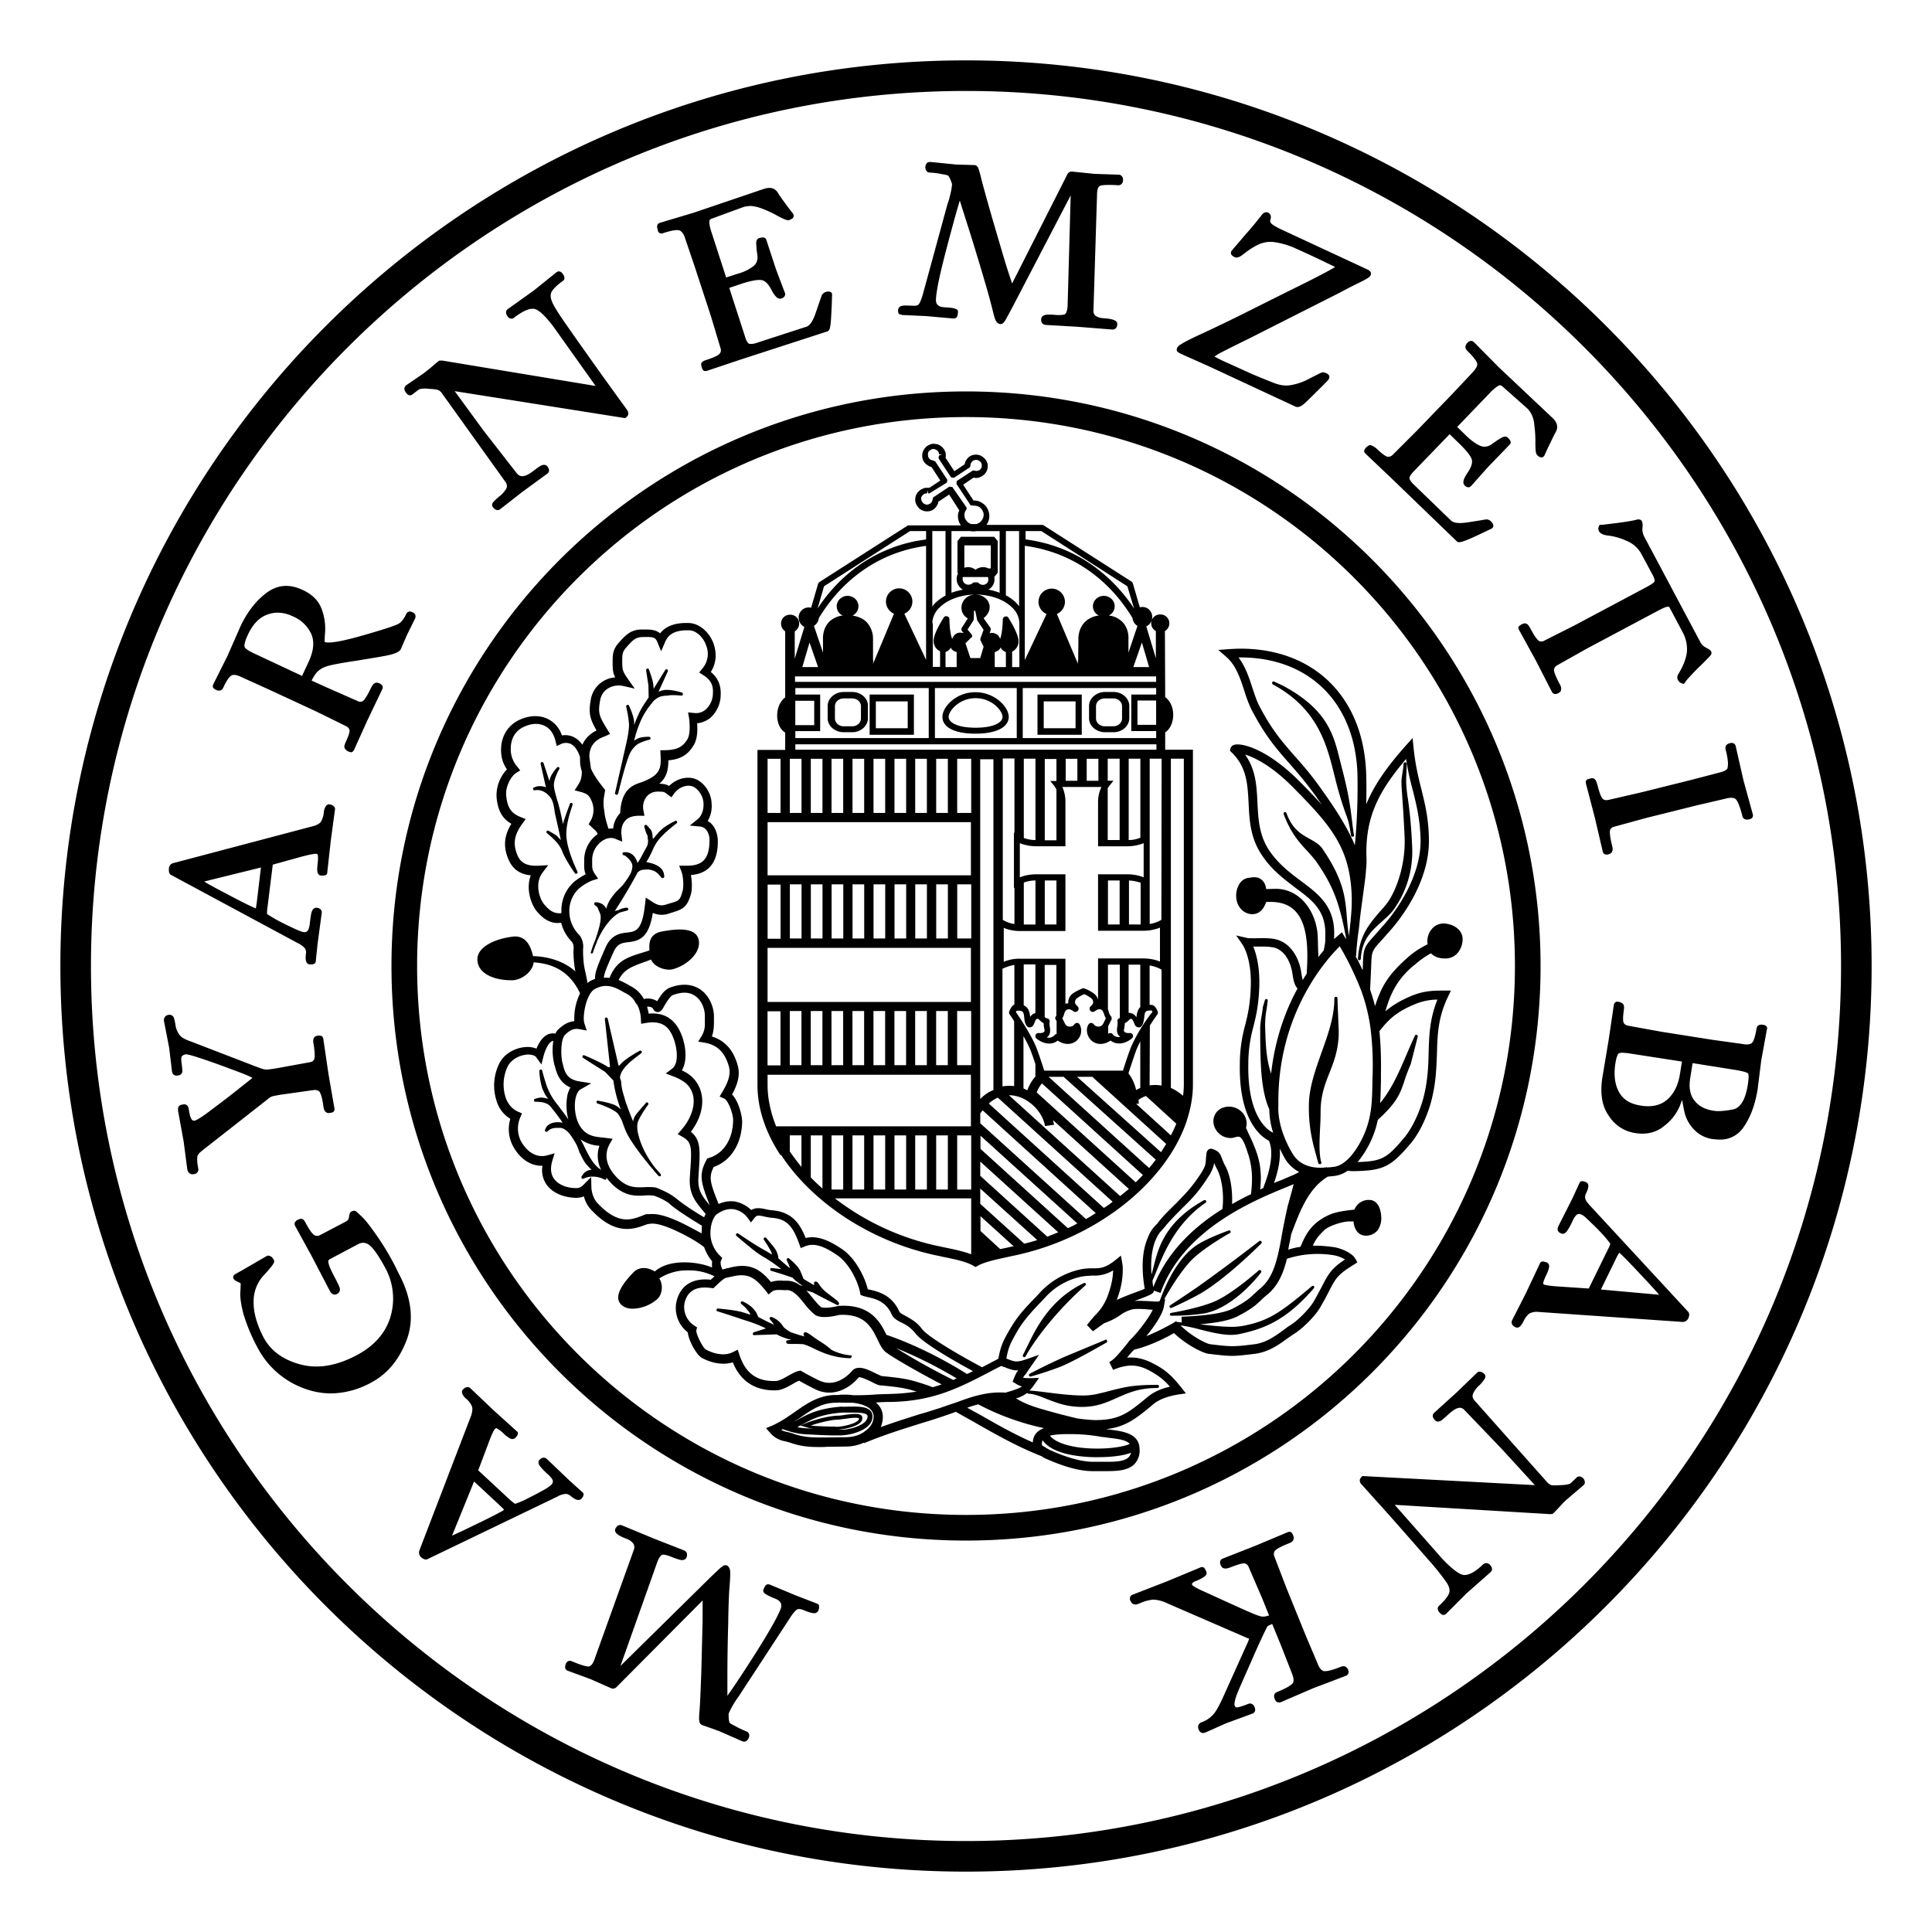 <svg xmlns="http://www.w3.org/2000/svg" width="48" height="48" viewBox="0 0 48 48" fill="currentColor"><path d="M24 1.5c12.408 0 22.5 10.092 22.5 22.5s-10.092 22.5 -22.5 22.5s-22.5 -10.092 -22.5 -22.5s10.092 -22.5 22.5 -22.5zm0 .76c-11.99 0 -21.74 9.75 -21.74 21.74c0 11.99 9.75 21.74 21.74 21.74c11.99 0 21.74 -9.75 21.74 -21.74c0 -11.99 -9.75 -21.74 -21.74 -21.74zm-8.598 35.629a.1 .1 0 0 1 .045 .006l.81 .335l.74 .29c.027 .012 .104 .057 .059 .173c-.007 .026 -.045 .077 -.142 .065a1.693 1.693 0 0 1 -.2 -.065c-.199 -.083 -.257 -.07 -.263 -.064c-.026 .013 -.071 .051 -.116 .167l-.92 2.594l2.124 -2.092c.115 -.116 .218 -.212 .302 -.29c.084 -.083 .142 -.122 .187 -.122l.032 .007c.051 .025 .083 .09 .083 .186c0 .084 -.006 .2 -.019 .354c-.013 .155 -.026 .464 -.032 .914c-.013 .457 -.02 .895 -.02 1.307v.476c.18 -.251 .413 -.605 .696 -1.049c.328 -.521 .54 -.888 .624 -1.1c.032 -.084 .045 -.194 -.135 -.264a1.46 1.46 0 0 1 -.219 -.103c-.026 -.013 -.096 -.058 -.07 -.123c.031 -.07 .044 -.096 .064 -.11c.025 -.025 .064 -.025 .109 -.006l.618 .258l.534 .206c.052 .02 .064 .045 .052 .064c.012 .02 .006 .058 -.013 .11a.116 .116 0 0 1 -.09 .067l-.06 -.004a1.226 1.226 0 0 1 -.224 -.076c-.07 -.026 -.122 -.032 -.154 -.013c-.032 .02 -.09 .07 -.187 .225l-1.267 1.938a2.316 2.316 0 0 0 -.245 .418c0 .007 -.006 .026 0 .123c.007 .09 .027 .116 .027 .116c.006 0 .025 .026 .135 .077c.077 .045 .174 .09 .27 .129c.058 .019 .103 .077 .064 .167c-.032 .077 -.083 .09 -.109 .09c-.013 0 -.026 0 -.045 -.006l-.586 -.258l-.418 -.148c-.026 -.013 -.07 -.038 -.07 -.122c-.007 -.02 -.007 -.07 .006 -.232c.012 -.116 .025 -.437 .045 -.972l.032 -1.274v-.495l-2.13 2.143a.124 .124 0 0 1 -.142 .038l-.508 -.225l-.56 -.206c-.033 -.006 -.11 -.051 -.058 -.174a.112 .112 0 0 1 .103 -.077c.013 0 .032 .007 .051 .013c.258 .11 .367 .129 .412 .129c.064 -.007 .11 -.084 .135 -.148l.985 -2.742a.174 .174 0 0 0 -.007 -.16a.351 .351 0 0 0 -.154 -.117c-.174 -.064 -.225 -.103 -.245 -.122c-.064 -.051 -.064 -.097 -.051 -.129c.032 -.077 .084 -.096 .116 -.096zm16.636 .167l.045 .013c.02 .026 .033 .045 .045 .077c.02 .052 .02 .09 0 .122c-.012 .026 -.051 .058 -.141 .09c-.225 .09 -.296 .149 -.315 .174a.15 .15 0 0 0 -.007 .148l.296 .773l.483 1.19l.29 .683c.045 .122 .102 .186 .167 .193h.026c.058 0 .167 -.02 .405 -.116c.013 0 .032 -.007 .045 -.007c.039 0 .084 .02 .116 .084c.032 .084 -.006 .135 -.052 .154l-.817 .31l-.804 .347c-.02 .006 -.033 .006 -.045 .006c-.033 0 -.078 -.012 -.103 -.083c-.052 -.123 .025 -.161 .051 -.174c.27 -.11 .36 -.18 .393 -.219c.045 -.058 .012 -.167 -.02 -.25l-.27 -.69l-.219 -.534c-.07 .032 -.103 .045 -.116 .058c-.006 .007 -.058 .097 -.296 .624c-.18 .412 -.322 .728 -.418 .953c-.122 .283 -.11 .367 -.103 .393c.02 .045 .039 .045 .051 .045h.013c.033 -.007 .11 -.02 .264 -.084c.02 -.006 .032 -.013 .052 -.013c.032 0 .083 .013 .116 .09c.012 .032 .019 .065 .012 .09a.101 .101 0 0 1 -.064 .071l-.65 .238l-.534 .238c-.02 0 -.032 .007 -.045 .007c-.032 0 -.077 -.013 -.11 -.09c-.012 -.039 -.019 -.071 -.006 -.103a.123 .123 0 0 1 .07 -.071a.706 .706 0 0 0 .29 -.187c.071 -.07 .161 -.231 .27 -.476l.606 -1.345c.013 -.032 .019 -.058 .025 -.07c0 0 -.006 -.007 -.012 -.007l-.03 -.01l-.08 -.035l-1.886 -.818a.939 .939 0 0 0 -.366 -.103a.946 .946 0 0 0 -.31 .078c-.135 .057 -.147 .045 -.173 .038c-.032 -.006 -.065 -.026 -.09 -.084a.104 .104 0 0 1 -.007 -.096a.085 .085 0 0 1 .058 -.058l.863 -.335l.817 -.34c.045 -.02 .084 -.014 .11 .019c.012 .025 .032 .051 .044 .09c.026 .058 -.038 .11 -.057 .122a.95 .95 0 0 1 -.22 .11c-.057 .025 -.07 .044 -.076 .057c-.007 .007 -.007 .013 0 .032l.011 .013c.022 .02 .083 .066 .272 .148c.186 .084 .45 .206 .791 .36c.425 .194 .56 .245 .599 .252a.26 .26 0 0 0 .135 .013c.032 -.007 .064 -.013 .103 -.026l-.174 -.431l-.328 -.76a.15 .15 0 0 0 -.103 -.103h-.013c-.045 0 -.141 .02 -.335 .097c-.083 .032 -.135 .038 -.167 .026c-.02 0 -.058 -.02 -.084 -.084c-.012 -.032 -.019 -.058 -.012 -.084a.093 .093 0 0 1 .057 -.07l.818 -.322l.798 -.335a.199 .199 0 0 1 .051 -.013zm4.847 -3.913c.032 .039 .025 .096 -.032 .16a.723 .723 0 0 1 -.116 .13a.598 .598 0 0 0 -.136 .186c-.025 .058 -.019 .11 .026 .168l1.802 2.027a.306 .306 0 0 0 .097 .077c.006 .007 .032 .013 .129 .013c.038 0 .077 -.006 .122 -.006c.186 -.007 .238 -.04 .244 -.045l.148 -.142c.046 -.045 .11 -.039 .168 .02a.155 .155 0 0 1 .038 .096c0 .02 -.006 .051 -.038 .077l-.4 .341a1.78 1.78 0 0 0 -.167 .167a8.748 8.748 0 0 1 -.132 .139l-.054 .054l-.013 .007c-.032 .006 -.052 .006 -.064 .006l-3.856 -.231l1.191 1.351c.309 .322 .463 .393 .54 .393c.123 0 .277 -.084 .458 -.258c.058 -.051 .128 -.051 .18 .007c.09 .096 .032 .16 .013 .18l-.599 .528l-.508 .508a.083 .083 0 0 1 -.065 .026c-.032 0 -.058 -.02 -.09 -.052c-.083 -.09 -.045 -.154 -.02 -.173c.194 -.18 .245 -.283 .258 -.335c.013 -.07 -.006 -.148 -.064 -.238a6.084 6.084 0 0 0 -.47 -.586c-.257 -.296 -.585 -.67 -.978 -1.113l-.676 -.753a.131 .131 0 0 1 -.038 -.09c0 -.032 .019 -.065 .051 -.097l.02 -.013l4.28 .226l-.825 -.901l-.92 -.96c-.045 -.05 -.096 -.07 -.154 -.057c-.065 .013 -.155 .07 -.258 .167c-.135 .122 -.174 .154 -.2 .16c-.038 .014 -.083 .027 -.134 -.031a.216 .216 0 0 1 -.046 -.084c-.006 -.032 .007 -.064 .033 -.09l.56 -.508l.508 -.49c.052 -.045 .116 -.032 .187 .039zm-25.197 .348l.553 .527l.605 .547c.02 .013 .04 .052 -.006 .116a.385 .385 0 0 1 -.039 .045c-.038 .032 -.09 .039 -.148 0a.767 .767 0 0 1 -.141 -.11a.716 .716 0 0 0 -.168 -.128c-.006 -.006 -.019 -.013 -.045 .013c-.019 .013 -.064 .084 -.18 .399l-.238 .63l.805 .747c.083 .071 .109 .084 .109 .084s.045 -.006 .232 -.09c.148 -.077 .296 -.148 .43 -.225a1.2 1.2 0 0 0 .239 -.155c.052 -.058 .039 -.09 .039 -.103c-.007 -.026 -.033 -.077 -.116 -.154a1.5 1.5 0 0 1 -.213 -.22c-.051 -.076 -.019 -.128 0 -.147c.033 -.032 .065 -.052 .103 -.052c.02 0 .045 .007 .078 .033l.56 .534l.321 .29c.033 .019 .058 .077 -.025 .167c-.058 .051 -.142 .032 -.264 -.071a.188 .188 0 0 0 -.123 -.052a.46 .46 0 0 0 -.205 .065l-3.219 1.55a.121 .121 0 0 1 -.05 .014c-.04 0 -.078 -.02 -.123 -.058a.16 .16 0 0 1 -.039 -.168l1.287 -3.353c.026 -.09 .039 -.16 .02 -.219a.487 .487 0 0 0 -.142 -.193a.32 .32 0 0 1 -.09 -.109c-.032 -.064 -.013 -.103 .006 -.122c.065 -.071 .136 -.078 .187 -.032zm12.312 -24.766c7.884 0 14.275 6.391 14.275 14.275s-6.39 14.275 -14.275 14.275c-7.884 0 -14.274 -6.39 -14.274 -14.275c0 -7.884 6.39 -14.275 14.274 -14.275zm-12.222 27.082l-.547 1.346c.084 -.039 .258 -.116 .586 -.277c.573 -.277 .688 -.348 .708 -.367c-.007 -.006 -.033 -.039 -.11 -.11l-.637 -.592zm12.222 -26.445c-7.53 0 -13.637 6.108 -13.637 13.638s6.107 13.638 13.637 13.638s13.638 -6.108 13.638 -13.638s-6.108 -13.638 -13.638 -13.638zm-6.887 5.117c.284 .006 .522 .257 .612 .502c.09 .257 .07 .502 -.065 .714c.18 .148 .258 .335 .245 .58a.769 .769 0 0 1 -.257 .56a.619 .619 0 0 1 -.329 .135c.013 .148 .013 .386 -.083 .54c-.142 .245 -.329 .354 -.631 .38c0 .244 -.045 .431 -.225 .58c.116 .006 .18 .018 .244 .057c.206 -.206 .522 -.27 .74 -.129a.714 .714 0 0 1 .316 .573a.718 .718 0 0 1 -.097 .425c.174 .096 .251 .315 .251 .508c0 .296 -.07 .509 -.212 .65c-.11 .11 -.258 .168 -.457 .187c.032 .167 .032 .373 0 .476c-.097 .328 -.2 .374 -.476 .457l-.078 .026a.54 .54 0 0 1 -.392 -.02c-.097 .618 -.328 .696 -.612 .728c-.154 .02 -.27 .032 -.366 .25c-.174 .387 -.226 .522 -.239 .632c.052 0 .097 0 .142 .006c.167 -.425 .45 -.515 .804 -.624l.187 -.058v-.032c-.006 -.103 -.026 -.374 .303 -.438c.173 -.032 .321 -.051 .444 -.051c.27 0 .424 .077 .47 .231c.09 .31 -.245 .637 -.605 .747a.376 .376 0 0 1 -.123 .02c-.167 0 -.38 -.091 -.45 -.252c-.065 .026 -.129 .052 -.187 .07c-.296 .11 -.483 .175 -.618 .439c.084 .032 .161 .077 .226 .109a.48 .48 0 0 0 .077 .045a.79 .79 0 0 1 .328 .322a.12 .12 0 0 1 .045 -.013a.433 .433 0 0 1 .283 .064c.071 -.116 .168 -.283 .322 -.34c.367 -.136 .611 -.046 .753 .05c.232 .162 .335 .451 .335 .67v.077c0 .148 0 .277 -.052 .419c.328 .103 .54 .34 .644 .727c.07 .257 -.026 .502 -.142 .714c.168 .174 .251 .534 .251 .682c-.013 .541 -.277 .966 -.708 1.12c-.128 .258 -.09 .386 .123 .92a.72 .72 0 0 1 .399 -.064a.795 .795 0 0 1 .411 .213c.116 -.071 .251 -.045 .36 -.02c.052 .013 .104 .02 .155 .026c.509 .039 .702 .348 .837 .689c.322 -.078 .637 .096 .914 .283c.302 .206 .547 .65 .63 .991l.033 .006c.2 .045 .566 .123 .753 .554c.013 .026 .09 .07 .154 .103c.116 .064 .283 .154 .406 .322c.141 .193 .946 .663 1.493 .952c.064 -.032 .135 -.07 .212 -.11l.193 -.102c.058 -.31 .103 -.425 .322 -.792c.18 -.302 .412 -.54 .657 -.791l.064 -.071a1.93 1.93 0 0 1 1.004 -.567c.122 -.025 .225 -.025 .315 -.025c.174 0 .296 -.007 .54 -.2l.143 -.116l.032 .18c.006 .046 .013 .078 .013 .123c.006 .27 -.039 .508 -.148 .798a6.42 6.42 0 0 1 .444 -.18c.09 -.033 .193 -.071 .25 -.097c-.064 -.373 -.096 -.875 .078 -1.268a.846 .846 0 0 1 .193 -.309a.56 .56 0 0 0 .077 -.09c.077 -.096 .14 -.164 .205 -.23l.194 -.195c.039 -.032 .071 -.07 .103 -.103c.174 -.18 .328 -.334 .554 -.682c.109 -.173 .109 -.225 .115 -.328c.007 -.051 .007 -.11 .02 -.18a.128 .128 0 0 1 .051 -.077c.026 -.02 .058 -.02 .09 -.013c.168 .058 .2 .128 .238 .238c.02 .045 .04 .103 .084 .187c.11 .193 .187 .56 .168 .946c.16 -.09 .315 -.174 .47 -.245c.044 -.36 .038 -.65 -.065 -.985l-.006 -.013c-.052 -.167 -.13 -.411 -.226 -.43c-.025 -.007 -.064 .006 -.103 .012a.258 .258 0 0 1 -.096 .02a.43 .43 0 0 1 -.438 -.412c0 -.161 .097 -.303 .258 -.348c.18 -.058 .38 .013 .489 .16a.4 .4 0 0 1 .064 .348l.07 .155c.091 .187 .233 .495 .278 .798c.032 .257 .019 .412 .006 .547v.032a.585 .585 0 0 1 .09 -.045l-.013 -.006c.303 -.76 .174 -1.088 .135 -1.165c-.16 -.077 -.746 -.464 -.72 -1.899a3.6 3.6 0 0 1 .135 -.978c.058 -.232 .116 -.47 .135 -.888c.039 -.747 -.193 -1.088 -.2 -1.1l-.16 -.232l.276 .064c.026 .006 .129 .006 .213 .006c.186 -.006 .399 -.006 .521 .033c.412 .115 .573 .566 .605 .81c.013 .09 .026 .155 .039 .194c.032 -.058 .064 -.103 .096 -.155c.058 -.779 -.026 -1.274 -.264 -1.538c-.167 -.187 -.405 -.264 -.74 -.245c0 0 -.006 .007 -.006 .013c-.033 .084 -.11 .283 -.335 .29c-.225 0 -.399 -.193 -.405 -.438a.553 .553 0 0 1 .077 -.309a.314 .314 0 0 1 .264 -.16c.012 0 .025 -.007 .045 -.007a.392 .392 0 0 1 .173 .013c.103 .045 .168 .135 .187 .277l.232 -.007c.643 0 1.036 .618 1.049 1.216c.006 .168 .006 .29 .013 .412v.071a1.88 1.88 0 0 1 .135 -.167c.032 -.166 .037 -.194 .038 -.25v-.104c.026 -.63 -.308 -.882 -.733 -1.197c-.277 -.213 -.599 -.444 -.85 -.83c-.283 -.425 -.302 -.863 -.322 -1.281c-.025 -.464 -.045 -.895 -.418 -1.255l-.045 -.045l.013 -.058a.132 .132 0 0 1 .096 -.09c.187 -.052 .818 .103 1.616 .907c.206 .206 .392 .4 .56 .586c-.058 -.084 -.11 -.155 -.148 -.213c-.277 -.38 -.496 -.63 -.695 -.855c-.31 -.355 -.573 -.657 -.914 -1.313a3.205 3.205 0 0 1 -.168 -.445c-.102 -.308 -.205 -.637 -.45 -.85l-.2 -.173l.258 -.02c.096 -.006 .2 -.012 .296 -.012c1.847 0 3.07 1.23 3.121 3.134c.007 .2 .007 .457 0 .734c.206 -.502 .535 -.953 .985 -1.461l.167 -.187l.026 .251c.039 .387 .11 .695 .187 .998c.096 .386 .186 .753 .193 1.261c.02 1.017 -.644 1.905 -.933 2.24l-.18 .204l-.142 .158c-.168 .19 -.169 .229 -.18 .578c-.007 .135 -.013 .315 -.026 .56c.045 .135 .09 .276 .122 .412c.167 -.515 .335 -.766 .727 -1.133c.2 -.187 .342 -.283 .58 -.406a.46 .46 0 0 1 .09 -.36a.379 .379 0 0 1 .296 -.155c.238 0 .483 .149 .483 .387a.53 .53 0 0 1 -.11 .328a.39 .39 0 0 1 -.302 .154h-.02c-.154 0 -.264 -.038 -.354 -.128a2.103 2.103 0 0 0 -.386 .27l-.026 .02c-.399 .321 -.592 .688 -.72 1.151c.173 -.148 .366 -.264 .637 -.38c.309 -.128 .534 -.135 .798 -.135h.193l-.077 .161c-.245 .515 -.258 .94 -.27 1.397c-.014 .335 -.02 .676 -.117 1.088c-.096 .424 -.308 .888 -.547 1.164c-.489 .573 -.669 .663 -1.409 .676h-.013a.664 .664 0 0 1 -.129 -.013a.712 .712 0 0 1 -.373 .136c-.013 0 -.032 .006 -.058 .006c-.02 0 -.038 .006 -.064 .006c-.464 .277 -.676 .811 -.875 1.333l-.04 .109c-.006 .052 -.018 .103 -.025 .148c-.02 .077 -.032 .155 -.045 .225a1.97 1.97 0 0 1 .264 -.064c.013 0 .026 -.006 .039 -.006c0 -.007 .006 -.007 .006 -.013c.116 -.27 .251 -.586 .734 -.792c.16 -.07 .45 -.103 .573 -.116h.025c0 -.006 .007 -.006 .007 -.013a.38 .38 0 0 1 .36 -.231c.219 0 .296 .231 .303 .43a.515 .515 0 0 1 -.09 .323a.367 .367 0 0 1 -.29 .135c-.2 0 -.296 -.174 -.309 -.354h-.103c-.174 0 -.508 .11 -.618 .212c-.18 .174 -.219 .245 -.277 .36c0 .013 -.006 .02 -.012 .033c.16 -.007 .308 .006 .508 .032c.193 .026 .47 .148 .547 .29l.051 .09l-.09 .058c-.405 .25 -.45 .34 -.617 .662a6.54 6.54 0 0 1 -.206 .38c-.116 .213 -.432 .534 -.65 .67a7.164 7.164 0 0 0 -.187 .128c-.212 .155 -.457 .328 -.792 .374c-.276 .032 -.424 .051 -.579 .051c-.154 0 -.302 -.02 -.58 -.051c-.166 -.026 -.578 -.245 -.855 -.515c-.167 .096 -.58 .315 -.991 .412c-.045 .045 -.09 .096 -.135 .148a.357 .357 0 0 1 -.039 .051c.283 -.026 .515 .064 .76 .206c.25 .142 .392 .296 .585 .534l.116 .148l-.187 .026c-.27 .045 -.476 .122 -.618 .238c-.424 .354 -.682 .566 -1.177 .624c.032 .007 .07 .007 .103 .013c.302 .039 .72 .09 .727 .477a.489 .489 0 0 1 -.129 .38c-.16 .16 -.425 .173 -.708 .173h-.328c-.425 0 -.888 -.187 -1.204 -.328l-.07 -.045c-.592 -.232 -1.114 -.528 -1.667 -.843c-.148 -.084 -.303 -.168 -.457 -.258a15.071 15.071 0 0 1 -.837 .277c-.489 .154 -.952 .296 -1.442 .502l-.006 -.013a1.089 1.089 0 0 1 -.438 .097l-.47 .006a2.34 2.34 0 0 1 -.212 .006c-.206 0 -.431 -.012 -.676 -.096c-.057 -.02 -.109 -.032 -.154 -.045a.621 .621 0 0 1 -.38 -.212l-.103 -.116l.142 -.058c.206 -.09 .386 -.213 .56 -.335c.296 -.206 .598 -.425 1.023 -.431h.07l.046 -.007c.096 0 .167 -.006 .283 .007c.013 0 .026 .006 .039 .006h.07c.187 0 .31 -.006 .425 -.013c.123 -.012 .245 -.012 .432 -.019a4.88 4.88 0 0 0 .65 -.058c-.264 -.083 -.412 -.11 -.882 -.154c-.064 0 -.142 -.039 -.238 -.09c-.071 -.033 -.27 -.13 -.316 -.11c-.231 .277 -.643 .509 -1.08 .296a8.95 8.95 0 0 1 -.4 -.212c-.045 .013 -.11 .051 -.167 .084c-.122 .07 -.264 .148 -.393 .154c-.72 .026 -.985 -.438 -1.088 -.695c-.27 .084 -.572 0 -.778 -.116c-.116 -.064 -.322 -.418 -.341 -.63a.757 .757 0 0 1 -.277 -.78c.07 -.276 .277 -.585 .85 -.527c.032 -.032 .064 -.058 .09 -.084a1.402 1.402 0 0 0 -.65 -.148a1.28 1.28 0 0 0 -.721 .2c.103 .16 .077 .405 -.058 .521a.982 .982 0 0 1 -.599 .232c-.128 0 -.238 -.039 -.302 -.116c-.142 -.155 -.039 -.418 .302 -.772a.354 .354 0 0 1 .27 -.123c.11 0 .2 .045 .252 .071c.012 .006 .019 .013 .025 .013c.213 -.187 .515 -.225 .734 -.225c.238 0 .49 .045 .689 .128a.61 .61 0 0 1 0 -.154a1.139 1.139 0 0 1 -.2 -.354a.357 .357 0 0 1 -.051 -.039c-.103 -.07 -.206 -.148 -.541 -.315c-.508 -.251 -.676 -.232 -.76 -.225c-.019 .006 -.032 .006 -.044 .006l-.058 .02c-.296 .109 -.747 .276 -1.352 -.374a.718 .718 0 0 1 -.18 -.334c-.103 .045 -.206 .045 -.348 .025c-.096 -.013 -.418 -.07 -.592 -.334a.634 .634 0 0 1 -.09 -.45c-.347 .012 -.611 -.245 -.746 -.516a.896 .896 0 0 1 -.052 -.65a.771 .771 0 0 1 -.335 -.425a1.237 1.237 0 0 1 .065 -.959c.141 -.27 .437 -.386 .65 -.399a.6 .6 0 0 1 .27 .039c.09 -.225 .245 -.418 .47 -.373c.02 -.039 .039 -.077 .07 -.103c.136 -.129 .258 -.193 .4 -.206a1.43 1.43 0 0 1 .141 -.689c-.006 -.013 -.006 -.02 -.013 -.026l-.006 -.019c-.225 -.45 -.592 -.695 -1.133 -.727c-.025 .238 -.302 .438 -.527 .444h-.033c-.405 0 -.823 -.155 -.836 -.502c-.02 -.322 .437 -.528 .869 -.58c.025 -.006 .045 -.006 .064 -.006c.315 0 .399 .31 .438 .444c.006 .02 .012 .039 .012 .045c.348 .007 .76 .116 1.05 .38a2.588 2.588 0 0 1 -.046 -.431c-.006 -.045 0 -.077 0 -.11a.29 .29 0 0 0 -.032 -.186a1.044 1.044 0 0 1 -.276 -.483l-.084 .007c-.187 0 -.348 -.09 -.515 -.284c-.161 -.193 -.277 -.579 -.155 -.9c-.263 -.026 -.444 -.149 -.547 -.38c-.141 -.316 -.122 -.599 .065 -.901c-.225 -.13 -.335 -.322 -.367 -.65a.935 .935 0 0 1 .257 -.702a.786 .786 0 0 1 -.141 -.38c-.039 -.386 .135 -.708 .463 -.856c.245 -.109 .49 -.115 .689 -.019a.688 .688 0 0 1 .354 .412a.481 .481 0 0 1 .277 .032a.57 .57 0 0 1 .231 .2a.698 .698 0 0 1 .354 -.354c-.154 -.27 -.212 -.419 -.141 -.785a.658 .658 0 0 1 .605 -.535c-.065 -.122 -.065 -.218 -.065 -.399c0 -.167 .007 -.296 .148 -.457c.161 -.18 .29 -.328 .56 -.334h.135c.12 .002 .242 .014 .335 .096c.148 -.186 .386 -.27 .714 -.257zm8.792 20.305a.178 .178 0 0 0 -.02 .084c0 .02 .007 .032 .007 .045l.174 .103c.283 .129 .72 .302 1.1 .302h.322c.219 0 .45 -.006 .554 -.115a.226 .226 0 0 0 .057 -.11c-.199 .077 -.508 .11 -.823 .11a3.3 3.3 0 0 1 -.515 -.033c-.296 -.038 -.689 -.141 -.856 -.386zm.714 -.154h-.083c-.193 0 -.342 .013 -.45 .038c.102 .135 .347 .238 .7 .29c.554 .077 1.114 0 1.281 -.084c-.07 -.09 -.257 -.122 -.489 -.148a7.88 7.88 0 0 1 -.141 -.02l-.058 -.005a4.389 4.389 0 0 0 -.76 -.071zm-2.317 -.74c-.09 .025 -.18 .051 -.27 .083c.097 .058 .193 .11 .29 .161c.45 .258 .881 .502 1.338 .702c.007 -.193 .123 -.296 .277 -.354a6.343 6.343 0 0 1 -1.635 -.592zm-3.462 -.045a.4 .4 0 0 1 -.09 .006c-.354 .006 -.605 .187 -.901 .393l-.065 .041l-.06 .039l.054 -.029l.058 -.032c.238 -.129 .489 -.27 1.068 -.316c.071 .007 .116 0 .18 0h.187c.15 .003 .4 .026 .405 .232c.007 .11 -.045 .258 -.302 .373c-.174 .078 -.373 .11 -.502 .11h-.142c-.2 0 -.43 -.013 -.688 -.026a1.714 1.714 0 0 1 -.477 -.09l-.122 -.039l-.032 .02c.045 .025 .09 .038 .154 .051c.052 .013 .11 .026 .174 .052c.213 .07 .419 .083 .605 .083h.213l.47 -.006c.186 -.006 .36 -.058 .476 -.161c.09 -.064 .206 -.18 .2 -.36c-.007 -.251 -.355 -.316 -.516 -.335c-.096 0 -.25 0 -.347 -.006zm.405 .25h-.315c-.54 .04 -.76 .168 -.998 .297c-.038 .019 -.077 .038 -.122 .064c.084 .02 .155 .026 .257 .032l.125 .007l.004 -.001l-.053 -.007a.817 .817 0 0 1 -.066 -.014l-.08 -.024l-.11 -.032l.103 -.045c.238 -.103 .605 -.193 .818 -.2h.012c.033 0 .097 -.006 .168 -.019c.09 -.012 .186 -.025 .264 -.025c.116 0 .173 .032 .173 .103c.007 .212 -.489 .283 -.617 .29h.083c.148 0 .322 -.04 .444 -.097c.103 -.045 .22 -.123 .22 -.238c0 -.058 -.104 -.09 -.31 -.09zm3.63 -1.158l-.167 .084c-.876 .463 -1.513 .791 -2.581 .81c-.16 0 -.264 .007 -.367 .014a.45 .45 0 0 1 .174 .354c0 .09 -.02 .18 -.052 .257c.322 -.116 .644 -.219 .972 -.322c.168 -.045 .335 -.103 .502 -.154c.129 -.045 .258 -.09 .38 -.129c.399 -.148 .779 -.283 1.249 -.251c.057 -.02 .103 -.032 .148 -.045c.109 -.039 .186 -.058 .257 -.11a.467 .467 0 0 1 -.154 -.07l-.078 -.045l.032 -.084c.052 -.129 .078 -.167 .11 -.2c-.116 .007 -.206 -.025 -.335 -.077a.78 .78 0 0 1 -.09 -.032zm-3.623 1.287c-.071 0 -.168 .013 -.251 .026c-.071 .006 -.135 .02 -.18 .02h-.013c-.161 .006 -.438 .07 -.663 .147c.045 .007 .083 .007 .135 .013c.154 .007 .29 .013 .405 .013c.033 0 .065 -.006 .084 .006c.193 0 .573 -.096 .573 -.205c-.007 -.007 -.013 -.02 -.09 -.02zm6.403 -3.662a.875 .875 0 0 1 -.508 .129c-.084 .006 -.167 .006 -.277 .026a1.678 1.678 0 0 0 -.888 .502l-.064 .07c-.238 .245 -.457 .477 -.625 .753c-.199 .342 -.238 .432 -.29 .708c.007 .007 .02 .007 .027 .013c.18 .071 .231 .09 .47 .007l.315 -.11l-.193 .277s-.078 .11 -.123 .18c-.025 .039 -.045 .052 -.058 .071c-.006 .013 -.012 .02 -.025 .039c.051 .013 .11 .013 .186 .013l.213 -.007l-.123 .174a.913 .913 0 0 1 -.115 .141c.122 .007 .276 .026 .437 .046c.29 .038 .625 .077 .895 .077c.122 0 .212 -.013 .29 -.026c.186 -.039 .328 -.077 .45 -.11c.29 -.07 .502 -.128 1.068 -.128h.039c.026 0 .039 .013 .039 .038c0 .026 -.02 .04 -.039 .04h-.013c-.457 0 -.727 .128 -.991 .244c-.219 .096 -.425 .193 -.714 .218c-.058 .007 -.116 .007 -.174 .007c-.354 0 -.618 -.103 -.85 -.193c-.174 -.07 -.315 -.129 -.47 -.135c-.012 0 -.019 -.013 -.025 -.02a.74 .74 0 0 1 -.277 .136c.18 .109 .348 .18 .63 .263c.355 .103 .51 .142 .876 .232c.11 .02 .367 .045 .483 .045c.598 -.006 .81 -.186 1.287 -.58c.141 -.115 .322 -.199 .547 -.25a1.486 1.486 0 0 0 -.406 -.341c-.315 -.193 -.572 -.258 -1.004 -.077l-.096 -.193c.122 -.065 .225 -.194 .328 -.316c.065 -.077 .129 -.154 .18 -.225c.168 -.155 .457 -.521 .573 -.76c-.032 0 -.064 -.006 -.096 -.006c-.148 -.013 -.354 -.026 -.445 .006c-.154 .052 -.205 .09 -.27 .136c-.077 .051 -.167 .115 -.399 .2l-.277 .199l-.148 -.155c.071 -.09 .136 -.167 .193 -.232a1.31 1.31 0 0 0 .316 -.476c.09 -.244 .135 -.437 .141 -.65zm-18.844 -1.48l.026 .006c.013 .013 .02 .013 .155 .142c.09 .084 .218 .25 .405 .521c.18 .264 .354 .56 .502 .876c.322 .598 .393 1.158 .206 1.66c-.187 .496 -.483 .85 -.882 1.062a2.12 2.12 0 0 1 -1.004 .27a1.9 1.9 0 0 1 -.624 -.11a2.122 2.122 0 0 1 -1.197 -1.029a4.45 4.45 0 0 1 -.348 -.83c-.064 -.238 -.09 -.431 -.077 -.573c.004 -.073 .005 -.121 .006 -.152v-.041c-.012 -.006 -.032 -.02 -.057 -.032c-.084 -.032 -.103 -.058 -.116 -.077c-.02 -.033 -.02 -.078 .032 -.116l.174 -.097l.611 -.354c.032 -.02 .07 -.013 .103 .007c.026 .013 .052 .038 .077 .09c.026 .038 .02 .09 -.244 .373a.946 .946 0 0 0 -.258 .656c-.006 .264 .078 .573 .251 .901c.174 .322 .477 .548 .908 .663c.431 .116 .894 .039 1.396 -.225c.464 -.244 .747 -.586 .856 -.997a1.584 1.584 0 0 0 -.135 -1.165c-.141 -.264 -.264 -.45 -.373 -.554c-.097 -.09 -.2 -.103 -.309 -.045l-.702 .373c-.025 .013 -.045 .033 -.032 .09c.007 .046 .039 .142 .155 .361c.103 .193 .122 .25 .128 .277c.007 .064 -.019 .11 -.07 .135c-.065 .038 -.136 .006 -.18 -.077l-.464 -.889l-.399 -.727c-.02 -.045 -.013 -.07 0 -.09a.14 .14 0 0 1 .064 -.058a.194 .194 0 0 1 .09 -.026l.026 .007c.026 .006 .052 .032 .09 .11c.116 .212 .18 .276 .213 .289c.045 .026 .09 .026 .148 -.007l.637 -.334a.124 .124 0 0 0 .07 -.103c.014 -.09 .026 -.122 .059 -.142a.168 .168 0 0 1 .07 -.02h.013zm9.37 1.635a1.042 1.042 0 0 0 -.09 .019c-.096 .02 -.102 .02 -.328 .232l-.038 .038l-.052 -.006c-.373 -.052 -.585 .064 -.663 .36a.545 .545 0 0 0 .239 .573l.07 .045l-.019 .077c-.013 .078 .154 .419 .232 .47c.18 .103 .463 .18 .682 .065l.116 -.058l.038 .122c.11 .322 .31 .682 .914 .656c.078 -.006 .2 -.07 .296 -.128c.11 -.058 .193 -.11 .277 -.123l.039 -.006l.032 .02s.244 .14 .425 .224c.424 .2 .76 -.167 .823 -.244c.142 -.148 .38 -.032 .573 .064l.093 .043c.03 .014 .055 .025 .068 .028c.612 .058 .715 .09 1.146 .232l.116 .045c.077 -.02 .154 -.045 .225 -.071c-.4 -.206 -1.152 -.624 -1.377 -.792c-.09 -.064 -.148 -.18 -.213 -.315c-.148 -.302 -.315 -.656 -.959 -.618c-.096 .026 -.463 .11 -.611 -.013a1.747 1.747 0 0 1 -.258 -.276c-.135 -.168 -.27 -.329 -.43 -.329c-.04 .007 -.072 0 -.11 0c-.097 -.006 -.2 -.006 -.258 .039l-.083 .07l-.071 -.09c-.238 -.289 -.406 -.463 -.843 -.353zm4.081 1.776a17.39 17.39 0 0 0 1.422 .792a1.13 1.13 0 0 1 .084 -.039a11.09 11.09 0 0 0 -1.506 -.753zm5.24 -.18c.012 .013 0 .038 -.013 .045c-.033 .013 -.766 .444 -1.127 .592a8.633 8.633 0 0 1 -.753 .25h-.013c-.012 0 -.025 -.012 -.032 -.025c-.006 -.02 .007 -.038 .02 -.045c.004 -.004 .203 -.107 .43 -.218l.199 -.095l.188 -.086c.315 -.135 1.055 -.438 1.062 -.444c.02 -.013 .039 0 .039 .026zm-9.7 -3.14c-.051 .038 -.135 .186 -.148 .385a.783 .783 0 0 0 .238 .644l.052 .051l-.033 .071s-.032 .084 .04 .219c.038 -.013 .07 -.026 .115 -.032l.084 -.02c.508 -.128 .759 .071 1.004 .36a.747 .747 0 0 1 .309 -.031h.09c.128 0 .231 .045 .328 .115c.013 0 .032 .007 .058 .007a1.195 1.195 0 0 1 -.251 -.2a11.92 11.92 0 0 0 -.522 -.167c-.019 0 -.032 -.02 -.032 -.039s.02 -.032 .039 -.032l.238 .026a4.084 4.084 0 0 0 -.386 -.27c-.045 -.026 -.103 -.058 -.167 -.103c-.142 -.09 -.541 -.438 -.56 -.45c-.013 -.014 -.02 -.04 -.007 -.052c.013 -.013 .039 -.02 .052 -.007l.057 .039c.123 .082 .413 .275 .528 .335l.123 .07c.038 .026 .09 .052 .122 .078c.006 -.039 -.007 -.058 -.026 -.097a.14 .14 0 0 1 -.02 -.032a2.755 2.755 0 0 0 -.147 -.238c-.013 -.02 -.007 -.039 .006 -.052c.02 -.013 .039 -.006 .052 .007c.006 .006 .141 .167 .186 .225a.519 .519 0 0 1 .116 .283c.039 .032 .148 .129 .225 .193c.02 .02 .046 .032 .065 .052a1.793 1.793 0 0 0 -.084 -.2c-.006 -.02 0 -.032 .013 -.045a.031 .031 0 0 1 .045 0c.064 .052 .212 .187 .258 .27c.025 .039 .083 .194 .103 .239c.096 .058 .199 .122 .263 .154c-.006 -.039 -.006 -.064 .007 -.077a.05 .05 0 0 1 .032 -.013c.032 0 .051 .026 .097 .09a.738 .738 0 0 0 .09 .11c.038 .038 .109 .096 .18 .147c.084 .065 .167 .123 .2 .168c.006 .013 .012 .02 .012 .032c0 .02 -.013 .039 -.038 .039c-.007 0 -.013 -.007 -.02 -.007c0 0 -.405 -.206 -.598 -.309c-.013 -.006 -.09 -.026 -.155 -.045c.052 .058 .097 .11 .142 .168c.077 .096 .148 .18 .225 .244c.032 .02 .206 .026 .431 -.032h.02c.778 -.045 1.017 .405 1.171 .72c.257 .084 1.055 .38 2.002 .973c.045 -.02 .096 -.045 .148 -.071c-.406 -.219 -1.262 -.702 -1.436 -.946a.939 .939 0 0 0 -.334 -.258c-.11 -.051 -.206 -.11 -.251 -.206c-.142 -.328 -.419 -.392 -.599 -.43c-.045 -.014 -.09 -.02 -.116 -.033l-.058 -.02l-.012 -.064c-.058 -.296 -.284 -.727 -.554 -.914c-.257 -.18 -.553 -.34 -.81 -.231l-.11 .045l-.039 -.11c-.148 -.405 -.29 -.618 -.682 -.643c-.07 -.007 -.129 -.02 -.187 -.032c-.148 -.033 -.186 -.033 -.238 .032l-.09 .116l-.084 -.116a.542 .542 0 0 0 -.347 -.213c-.142 -.019 -.283 .026 -.425 .13zm.631 2.16l.02 .001c.006 0 .121 .058 .186 .11a.61 .61 0 0 1 .154 .174a.826 .826 0 0 1 .045 .103c.045 .019 .193 .103 .296 .148c.032 .013 .065 .032 .097 .045c-.045 -.071 -.103 -.135 -.103 -.135c-.007 -.013 -.013 -.033 0 -.046c.013 -.012 .032 -.019 .045 -.012a.574 .574 0 0 1 .27 .212c.013 .02 .02 .032 .039 .052a.979 .979 0 0 0 .167 .115c.097 .033 .251 .084 .341 .103l-.013 -.013a.069 .069 0 0 1 -.006 -.07c.006 -.013 .02 -.02 .039 -.02c.038 0 .096 .039 .218 .129c.045 .032 .09 .064 .123 .084c.116 .07 .231 .154 .309 .225c0 0 .212 .116 .476 .135c.02 0 .038 .02 .02 .032c0 .026 -.02 .039 -.04 .039c-.398 -.007 -.695 -.142 -.907 -.245a1.732 1.732 0 0 0 -.25 -.103c-.014 0 -.117 -.006 -.188 -.006h-.122a.369 .369 0 0 1 -.083 -.006c-.033 -.013 -.033 -.04 -.033 -.046c0 -.038 .02 -.038 .13 -.051a1.419 1.419 0 0 1 -.368 -.135l-.084 .003l-.177 .006l-.292 .01c-.02 .007 -.032 -.006 -.039 -.026c0 -.019 .007 -.038 .026 -.045l.302 -.096a3.59 3.59 0 0 0 -.534 -.206c-.064 -.02 -.129 -.045 -.212 -.071l-.145 -.048l-.312 -.1c-.02 0 -.032 -.02 -.026 -.039c.006 -.019 .02 -.032 .039 -.032c.013 .007 .302 .026 .482 .065c.065 .012 .097 .019 .155 .038c.051 .013 .116 .039 .16 .052c-.006 -.045 -.025 -.065 -.057 -.103a.14 .14 0 0 1 -.026 -.032c-.045 -.058 -.142 -.136 -.142 -.136c-.012 -.006 -.012 -.025 -.006 -.045c.006 -.013 .026 -.019 .045 -.013zm8.54 -.443a.04 .04 0 0 1 -.006 .045c-.708 .625 -1.249 1.333 -1.487 1.764a.035 .035 0 0 1 -.032 .02c-.006 0 -.013 0 -.02 -.007a.035 .035 0 0 1 -.018 -.032c0 -.007 0 -.013 .006 -.02c.032 -.058 .064 -.128 .11 -.218c.212 -.438 .566 -1.165 1.402 -1.564c.013 -.007 .04 0 .046 .012zm5.342 -.701a2.65 2.65 0 0 0 -.341 .084c-.097 .392 -.232 .675 -.483 .888c-.09 .07 -.141 .122 -.18 .16c-.058 .052 -.103 .097 -.193 .162c-.135 .096 -.27 .167 -.367 .218c-.187 .097 -.476 .161 -.94 .2c.264 .032 .554 .064 .792 .064c.116 0 .213 -.013 .283 -.025c.625 -.123 .908 -.31 1.706 -.985c.02 -.013 .038 -.013 .051 0a.04 .04 0 0 1 0 .051c-.675 .779 -1.21 1.01 -1.892 1.146a1.36 1.36 0 0 1 -.167 .013c-.225 0 -.502 -.065 -.773 -.135a4.402 4.402 0 0 0 -.482 -.103c.257 .263 .637 .457 .74 .47c.528 .064 .58 .064 1.1 0c.284 -.04 .49 -.187 .696 -.335c.07 -.052 .135 -.103 .2 -.142c.186 -.116 .475 -.412 .578 -.592c.084 -.148 .148 -.27 .2 -.367c.16 -.309 .225 -.437 .573 -.67a.843 .843 0 0 0 -.303 -.109a2.538 2.538 0 0 0 -.798 .007zm-.174 -1.77c-.058 .026 -.122 .052 -.2 .084c-.83 .34 -2.548 1.055 -3.108 2.62l-.167 -.059c0 .077 -.07 .103 -.406 .232c-.019 .006 -.045 .013 -.07 .026c.115 -.007 .25 0 .38 .006l.122 .008c.038 .002 .07 .002 .083 -.001l.039 -.013c.058 -.161 .373 -1.062 .965 -1.416c.264 -.161 .728 -.328 .747 -.335c.02 -.006 .038 0 .045 .02c.013 .012 0 .038 -.013 .044c-.006 0 -.624 .348 -.94 .657c-.283 .283 -.579 .785 -.695 .991l.026 -.006l-.032 .18c-.032 .2 -.245 .508 -.438 .74c.354 -.142 .657 -.322 .663 -.322l.077 -.051l.02 .019c.038 .006 .077 .006 .122 .013l-.006 -.142c.456 -.02 1.01 -.064 1.28 -.206a3.01 3.01 0 0 0 .335 -.2a1.36 1.36 0 0 0 .167 -.14c.045 -.04 .097 -.091 .187 -.168c.29 -.251 .399 -.624 .508 -1.23c.033 -.205 .116 -.61 .168 -.836c0 -.007 .013 -.026 .019 -.064c.058 -.206 .097 -.354 .122 -.451zm7.1 -.026c.019 -.051 .076 -.064 .166 -.02c.11 .052 .026 .22 -.006 .284a.18 .18 0 0 0 -.013 .129c.007 .032 .039 .083 .122 .174l2.427 2.625c.026 .026 .051 .078 .006 .174a.153 .153 0 0 1 -.141 .084l-3.617 -.251a.388 .388 0 0 0 -.193 .045a.553 .553 0 0 0 -.142 .193a.45 .45 0 0 1 -.077 .116c-.026 .026 -.052 .038 -.077 .038h-.013l-.026 -.006c-.129 -.064 -.103 -.142 -.09 -.174l.347 -.682l.348 -.74c.02 -.039 .058 -.052 .116 -.032c.032 .006 .051 .013 .058 .02c.025 .012 .07 .05 .045 .14a.838 .838 0 0 1 -.065 .168c-.058 .122 -.07 .174 -.077 .2c0 .012 0 .025 .026 .038c.02 .007 .096 .032 .438 .052l.669 .045l.483 -.985c.051 -.097 .051 -.122 .051 -.129c0 0 -.02 -.038 -.154 -.193a5.893 5.893 0 0 0 -.342 -.347c-.135 -.136 -.193 -.174 -.212 -.18c-.045 -.02 -.084 -.026 -.11 -.007c-.025 .013 -.064 .051 -.115 .154a1.563 1.563 0 0 1 -.148 .27c-.045 .052 -.097 .072 -.142 .046a.132 .132 0 0 1 -.077 -.065a.146 .146 0 0 1 .006 -.103l.348 -.688zm-7.931 2.16l.014 .01c.013 .012 .02 .038 .007 .05c-.026 .04 -.67 .882 -1.41 1.018a5.095 5.095 0 0 1 -.754 .057h-.063c-.02 0 -.039 -.012 -.039 -.032c0 -.019 .013 -.032 .033 -.038c.006 0 .708 -.116 1.107 -.296c.456 -.213 1.061 -.753 1.068 -.76l.019 -.008h.018zm.027 -.712c.013 .02 .013 .039 0 .052c-.006 .006 -.862 .869 -1.519 1.248c-.27 .155 -.708 .354 -.714 .354c-.007 0 -.007 .007 -.013 0a.035 .035 0 0 1 -.032 -.019a.034 .034 0 0 1 .013 -.045s.463 -.302 .746 -.502a45.558 45.558 0 0 0 1.467 -1.094a.039 .039 0 0 1 .052 .006zm8.894 .283c-.013 .02 -.038 .052 -.077 .136l-.38 .778l1.448 .13c-.064 -.072 -.186 -.213 -.437 -.477c-.419 -.45 -.528 -.547 -.554 -.567zm-10.066 -2.232l-.01 .057a.928 .928 0 0 1 -.138 .29c-.231 .367 -.399 .534 -.579 .714c-.032 .032 -.07 .065 -.103 .103l-.135 .135c-.084 .09 -.154 .161 -.251 .277c-.032 .039 -.058 .07 -.084 .097c-.051 .058 -.09 .096 -.154 .244c-.11 .258 -.122 .58 -.103 .856c.02 -.058 .032 -.116 .051 -.186c.11 -.445 .27 -1.114 1.255 -1.661a.05 .05 0 0 1 .052 .013a.05 .05 0 0 1 -.013 .051c-.734 .502 -1.036 1.243 -1.216 1.687c-.039 .096 -.071 .18 -.103 .244c0 .065 .013 .116 .019 .168c.341 -.889 1.03 -1.513 1.718 -1.944c.052 -.438 -.045 -.83 -.128 -.978a1.274 1.274 0 0 1 -.058 -.12l-.02 -.047zm-6.963 -17.867c.038 .007 .077 .007 .11 .02a.36 .36 0 0 1 .096 .064a.29 .29 0 0 1 .064 .09c.02 .032 .026 .07 .026 .11v.05c-.007 0 -.007 .007 -.007 .014l.22 .334l.257 -.173c0 -.026 .013 -.052 .019 -.071a.457 .457 0 0 1 .064 -.09a.27 .27 0 0 1 .193 -.077a.3 .3 0 0 1 .11 .019a.36 .36 0 0 1 .096 .064a.29 .29 0 0 1 .065 .09a.215 .215 0 0 1 .025 .11a.3 .3 0 0 1 -.019 .11a.36 .36 0 0 1 -.064 .096a.42 .42 0 0 1 -.097 .064a.212 .212 0 0 1 -.11 .026c-.012 0 -.019 .006 -.025 0c-.006 -.007 -.02 -.007 -.026 -.007h-.013l-.257 .174l.257 .393c.058 0 .103 .006 .148 .025c.052 .02 .09 .052 .13 .084a.412 .412 0 0 1 .083 .122c.02 .052 .032 .097 .032 .148a.377 .377 0 0 1 -.026 .148c-.013 .026 -.025 .052 -.045 .078h1.384c.013 0 .026 .006 .039 .013l2.181 1.396c.013 .013 .026 .026 .033 .045l.173 .592c.02 0 .045 -.006 .065 -.006c.135 0 .244 .11 .244 .25a.26 .26 0 0 1 -.148 .233l.238 .791v-.676a.219 .219 0 0 1 .11 -.412a.22 .22 0 0 1 .225 .22a.224 .224 0 0 1 -.11 .192l.007 1.642c.167 .122 .219 .347 .193 .534c-.026 .154 -.09 .276 -.193 .34v.432h.689v8.328c0 .296 -.058 .599 -.155 .895l-.006 .02c-.522 1.53 -2.272 2.927 -4.35 3.34l-.052 .012c-.264 .058 -.592 .122 -.78 .225l-.057 .033l-.058 -.033c-.187 -.109 -.515 -.173 -.779 -.225l-.051 -.013c-1.693 -.334 -3.173 -1.332 -3.945 -2.516h-.033v-.02c-.354 -.547 -.553 -1.132 -.553 -1.718v-8.322h.689v-.43c-.103 -.065 -.174 -.181 -.194 -.342c-.025 -.186 .033 -.412 .194 -.534v-1.641a.234 .234 0 0 1 -.103 -.193c0 -.123 .096 -.22 .225 -.22s.225 .097 .225 .22a.224 .224 0 0 1 -.11 .193v.681l.239 -.79a.264 .264 0 0 1 -.135 -.173l-.007 -.06a.25 .25 0 0 1 .31 -.244l.173 -.592c.006 -.02 .02 -.032 .032 -.045l2.182 -1.397a.069 .069 0 0 1 .038 -.012h1.294c-.013 -.026 -.026 -.046 -.039 -.071a.409 .409 0 0 1 -.032 -.148v-.052c.007 -.02 .007 -.032 .013 -.051l.02 -.052l-.252 -.392l-.27 .18a.13 .13 0 0 1 -.02 .07a.324 .324 0 0 1 -.063 .09a.27 .27 0 0 1 -.194 .078a.3 .3 0 0 1 -.109 -.02c-.039 -.019 -.07 -.031 -.097 -.064c-.025 -.032 -.051 -.058 -.064 -.096a.212 .212 0 0 1 -.026 -.11c0 -.038 .007 -.07 .02 -.109a.36 .36 0 0 1 .064 -.097c.032 -.025 .058 -.051 .097 -.064a.212 .212 0 0 1 .109 -.026h.064l.27 -.18l-.218 -.335a.444 .444 0 0 1 -.065 -.025c-.032 -.02 -.064 -.039 -.09 -.065a.27 .27 0 0 1 -.077 -.193c0 -.032 .007 -.07 .02 -.11a.36 .36 0 0 1 .064 -.096a.255 .255 0 0 1 .096 -.064a.212 .212 0 0 1 .11 -.026zm.927 18.748h-3.386a6.367 6.367 0 0 0 2.658 1.204l.052 .012c.225 .046 .476 .097 .676 .174v-1.39zm.231 .444v.367l.49 .45l.18 -.038l.051 -.013l.103 -.02l-.824 -.746zm-.006 -.688v.38l1.094 .99a4.32 4.32 0 0 0 .322 -.09l-1.416 -1.28zm0 -.67v.354l1.667 1.513c.09 -.04 .18 -.071 .27 -.11l-1.937 -1.757zm-10.607 -2.999c-.122 .013 -.212 .264 -.238 .36l-.058 .226l-.135 -.187c-.026 -.032 -.103 -.064 -.225 -.058c-.155 .013 -.373 .097 -.476 .29a1.05 1.05 0 0 0 -.052 .778c.039 .116 .129 .27 .303 .348l.103 .045l-.045 .103a.697 .697 0 0 0 .006 .56c.039 .084 .264 .483 .663 .38l.187 -.052l-.058 .187c-.052 .174 -.039 .322 .032 .431c.096 .148 .283 .219 .431 .238c.187 .02 .225 .013 .322 -.084l.18 -.18l.006 .258c0 .006 .007 .231 .149 .386c.508 .54 .83 .425 1.113 .315l.077 -.032l.026 -.006h.058c.11 -.007 .315 -.033 .875 .244c.219 .11 .348 .187 .444 .232c-.006 -.039 0 -.077 0 -.116c0 -.026 0 -.045 .007 -.07c-.142 -.09 -.535 -.323 -.78 -.522l-.025 -.026c-.006 -.006 -.02 -.013 -.032 -.026a1.585 1.585 0 0 0 -.348 -.173a.975 .975 0 0 0 -.238 -.007c-.225 .013 -.482 .02 -.778 -.25a1.592 1.592 0 0 1 -.174 -.194c0 .013 0 .026 -.007 .039c-.006 .006 -.013 .013 -.025 .013c-.007 0 -.013 0 -.02 -.007a.615 .615 0 0 0 -.283 -.07a.493 .493 0 0 0 -.232 .05c-.019 .007 -.032 .007 -.045 -.006a.04 .04 0 0 1 -.006 -.045c0 -.006 .032 -.051 .058 -.083a.278 .278 0 0 1 .167 -.084h.026a1.32 1.32 0 0 1 -.155 -.167c-.051 -.071 -.07 -.116 -.109 -.187l-.006 -.02c-.033 -.05 -.045 -.096 -.058 -.134c-.02 -.045 -.032 -.084 -.058 -.136a2.593 2.593 0 0 0 -.161 -.25s-.045 -.052 -.077 -.078c-.045 -.032 -.065 -.051 -.116 -.064c-.02 -.007 -.032 -.007 -.052 -.007h-.051c-.058 0 -.103 0 -.168 .026a.362 .362 0 0 0 -.09 .065a.055 .055 0 0 1 -.045 0c-.013 -.007 -.019 -.026 -.013 -.04c.04 -.128 .155 -.192 .322 -.192c.045 0 .084 .006 .116 .013c-.026 -.039 -.051 -.078 -.077 -.11c-.077 -.11 -.213 -.276 -.213 -.276s-.051 -.078 -.148 -.103c-.045 -.02 -.077 -.02 -.128 -.026a.843 .843 0 0 0 -.11 -.007c-.019 0 -.038 -.012 -.038 -.032c0 -.013 .006 -.032 .025 -.038c0 0 .09 -.033 .155 -.033c.038 0 .07 .007 .103 .013l.026 .007c.012 0 .025 .006 .045 .006a.653 .653 0 0 1 -.084 -.116l-.013 -.032a1.777 1.777 0 0 1 -.051 -.11a1.711 1.711 0 0 1 -.071 -.424c0 -.02 .013 -.039 .032 -.039c.02 -.006 .032 .007 .039 .026c0 0 .07 .277 .135 .438c.09 .212 .167 .309 .283 .457c.058 .083 .135 .173 .225 .309l.007 .013a1.37 1.37 0 0 1 -.02 -.625a.702 .702 0 0 1 .071 -.174c-.283 -.122 -.347 -.38 -.386 -.527l-.013 -.039a1.52 1.52 0 0 1 -.026 -.592zm10.613 2.356v.328l2.17 1.97c.076 -.033 .154 -.072 .237 -.117l-2.407 -2.181zm.052 -.631l-.058 .077v.245l2.626 2.38c.083 -.044 .16 -.096 .244 -.147l-2.812 -2.555zm-9.635 -3.012c-.212 .116 -.315 .682 -.257 .856l.058 .174l-.18 -.033c-.116 -.019 -.213 -.006 -.361 .142c-.103 .103 -.11 .496 -.064 .689l.013 .045c.038 .167 .09 .366 .392 .418l.31 .051l-.271 .155c-.045 .026 -.084 .09 -.11 .187c-.058 .225 -.013 .54 .103 .72c.148 .239 .348 .264 .554 .284c.032 .006 .07 .006 .103 .012l.154 .02l-.077 .135c-.206 .386 .058 .714 .232 .875c.231 .206 .412 .2 .624 .193c.09 -.006 .187 -.006 .29 .007l.019 .006c.013 .007 .27 .103 .418 .213c.02 .012 .032 .019 .045 .032l.026 .019c.206 .174 .528 .373 .695 .47l.039 -.084c-.264 -.309 -.419 -.495 -.393 -.914l.007 -.103c.045 -.637 .045 -.766 -.194 -.9l-.115 -.065l.09 -.103c.296 -.335 .457 -.843 .116 -1.159a1.125 1.125 0 0 0 -.316 -.173l-.186 -.071l.16 -.122c.071 -.052 .103 -.161 .11 -.239c.026 -.238 -.064 -.572 -.206 -.746c-.122 -.142 -.296 -.193 -.56 -.148l-.116 .02l-.006 -.117a.87 .87 0 0 0 -.09 -.354l-.039 -.045a.523 .523 0 0 0 -.225 -.231c-.026 -.013 -.052 -.026 -.084 -.045c-.193 -.11 -.418 -.232 -.708 -.071zm10.014 2.697a.845 .845 0 0 0 -.225 .147l2.858 2.594c.077 -.045 .148 -.096 .219 -.154l-2.853 -2.587zm-8.07 -2.55c-.077 .033 -.161 .181 -.213 .265c-.051 .096 -.096 .167 -.18 .16a.136 .136 0 0 1 -.103 -.083c-.02 -.039 -.077 -.052 -.148 -.052c.013 .058 .032 .116 .039 .174c.283 -.026 .495 .058 .65 .238c.186 .22 .296 .612 .257 .914a.64 .64 0 0 1 -.083 .258a.87 .87 0 0 1 .244 .154c.36 .335 .348 .888 -.02 1.371c.252 .2 .233 .47 .194 1.036l-.006 .103c-.02 .303 .077 .444 .283 .689c-.22 -.567 -.283 -.753 -.084 -1.127l.02 -.038l.044 -.013c.36 -.11 .592 -.463 .599 -.927c.006 -.167 -.122 -.502 -.219 -.547l-.116 -.051l.065 -.11c.115 -.193 .225 -.418 .167 -.63c-.097 -.354 -.283 -.541 -.605 -.599l-.16 -.026l.083 -.135a.566 .566 0 0 0 .083 -.333v-.175c0 -.155 -.07 -.374 -.238 -.49c-.141 -.102 -.328 -.109 -.553 -.025zm8.347 2.492l2.761 2.503c.077 -.058 .148 -.122 .219 -.174l-1.886 -1.712l.026 .116l-.225 .032c-.052 -.334 -.374 -.669 -.721 -.746a.718 .718 0 0 0 -.174 -.02zm-3.076 .997h-.29v1.345h.29v-1.344zm-1.043 0h-.29v1.345h.29v-1.344zm3.18 0h-.348v1.345h.348v-1.344zm-.58 0h-.29v1.345h.29v-1.344zm-.521 0h-.29v1.345h.29v-1.344zm-.515 0h-.29v1.345h.29v-1.344zm-1.043 0h-.29v1.345h.29v-1.344zm-1.036 0h-.29v1.043c.09 .096 .187 .186 .29 .277v-1.32zm11.36 .328c.019 .193 -.007 .47 -.142 .856c.071 -.032 .142 -.058 .206 -.083c.174 -.078 .315 -.13 .386 -.174l.032 -.02a.884 .884 0 0 1 -.354 -.334a9.165 9.165 0 0 1 -.128 -.245zm-5.908 -1.621a.827 .827 0 0 0 -.13 .225l2.46 2.233c.064 -.058 .122 -.122 .18 -.18l-2.51 -2.278zm-10.826 -1.636c.012 -.007 .032 .006 .038 .026l.27 1.17a.055 .055 0 0 0 .04 -.025c.109 -.141 .475 -.34 .488 -.347c.013 -.007 .032 0 .045 .013c.007 .019 .007 .038 -.013 .051c0 .006 -.263 .193 -.334 .277l-.039 .038c-.07 .084 -.122 .142 -.148 .258c-.006 .038 0 .051 .007 .07c.006 .02 .019 .04 .019 .084c.013 .155 .039 .238 .084 .386l.006 .026c.051 .167 .148 .412 .206 .554a.437 .437 0 0 1 .045 -.13c.045 -.076 .264 -.314 .27 -.327a.034 .034 0 0 1 .052 -.007c.013 .013 .02 .039 .006 .052c-.07 .09 -.244 .354 -.264 .463a.682 .682 0 0 0 .02 .27c.083 .354 .276 .65 .424 .837l.13 .148a.04 .04 0 0 1 0 .052c-.007 .006 -.02 .006 -.027 .006a.049 .049 0 0 1 -.025 -.013s-.052 -.051 -.129 -.148c-.167 -.193 -.463 -.56 -.63 -.856c-.052 -.096 -.084 -.186 -.117 -.27a.802 .802 0 0 0 -.141 -.277c-.11 -.116 -.49 -.244 -.496 -.244c-.02 -.007 -.032 -.026 -.025 -.046c0 -.019 .019 -.025 .038 -.025c.013 .006 .36 .058 .47 .141c.039 .026 .07 .052 .096 .084a3.214 3.214 0 0 1 -.187 -.727l-.205 -.213l-.547 -.347c-.02 -.013 -.02 -.032 -.013 -.052c.006 -.013 .026 -.019 .045 -.013c.02 .007 .463 .2 .573 .284c.032 .019 .051 .013 .064 0l-.129 -1.185c0 -.019 .013 -.032 .033 -.038zm-10.877 -.065a.117 .117 0 0 1 .135 .065c.013 .038 .026 .096 .039 .167c.013 .11 .051 .193 .103 .264c.045 .064 .141 .116 .29 .167l1.621 .625c.103 .038 .174 .064 .225 .07h.013c.052 0 .142 -.012 .264 -.032l.811 -.148c.058 -.006 .103 -.032 .122 -.077c.013 -.026 .026 -.11 -.012 -.36c-.02 -.09 -.013 -.136 .006 -.168c0 -.013 .026 -.045 .097 -.058c.096 -.013 .128 .032 .135 .078l.128 .868l.148 .856a.1 .1 0 0 1 -.012 .078l-.02 .019a.25 .25 0 0 1 -.07 .02c-.059 .012 -.09 0 -.116 -.027c-.026 -.012 -.045 -.064 -.058 -.154c-.033 -.245 -.078 -.322 -.097 -.348a.177 .177 0 0 0 -.141 -.038l-.824 .116c-.142 .025 -.2 .038 -.22 .045c-.025 .013 -.05 .026 -.063 .038l-1.674 1.313c-.064 .052 -.103 .097 -.11 .142a.773 .773 0 0 0 .007 .206l.02 .116c-.007 .045 -.026 .103 -.123 .116h-.025c-.033 0 -.11 -.013 -.13 -.13l-.09 -.688l-.134 -.734a.272 .272 0 0 1 0 -.103c0 -.019 .019 -.064 .109 -.077c.051 -.013 .09 0 .116 .026c.02 .02 .032 .045 .045 .142c.02 .122 .045 .173 .064 .2c.02 .031 .045 .038 .084 .031c.013 -.006 .064 -.019 .29 -.18c.16 -.122 .38 -.283 .65 -.495l.463 -.367l.02 -.02c-.052 -.032 -.181 -.09 -.516 -.212a17.627 17.627 0 0 0 -.836 -.296c-.193 -.064 -.27 -.077 -.303 -.077c-.051 .013 -.077 .025 -.096 .051c-.007 .007 -.026 .052 -.007 .161c.02 .155 .02 .2 .02 .219c-.007 .032 -.026 .084 -.11 .096c-.084 .013 -.135 -.025 -.148 -.103l-.07 -.585l-.13 -.67c-.006 -.077 .033 -.135 .11 -.148zm10.24 3.09c.038 .07 .076 .141 .109 .212c.109 .219 .212 .425 .386 .534l.013 .013l.016 .028l-.044 -.1a.769 .769 0 0 1 -.039 -.423l.028 -.103a.877 .877 0 0 1 -.47 -.161zm12.015 -1.551h-.386l2.497 2.265c.058 -.064 .11 -.135 .167 -.206l-2.284 -2.053zm6.848 -3.244c-.354 .347 -1.564 1.712 -1.525 3.958c0 .02 -.052 .521 .354 1.197c.141 .232 .373 .348 .707 .348c.04 0 .078 -.007 .11 -.007c.006 0 .02 -.006 .026 -.013l.006 .013c.032 0 .058 -.006 .084 -.006c.026 0 .045 -.007 .064 -.007c.328 -.02 .618 -.437 .785 -.824c.187 -.444 .193 -.823 .2 -1.3l.006 -.193a7.477 7.477 0 0 0 -.051 -1.113a4.491 4.491 0 0 0 -.226 -.933a7.646 7.646 0 0 0 -.54 -1.12zm-13.374 4.698h-.29v.4c.09 .128 .187 .257 .29 .385v-.785zm13.278 -3.443c.019 0 .038 .013 .038 .032l.032 .81c.007 .432 -.109 .741 -.225 1.037c-.122 .303 -.231 .592 -.225 1.01a7.6 7.6 0 0 1 -.013 .374c-.013 .29 -.032 .618 .026 .837c.006 .006 .006 .012 .006 .019c0 .026 -.013 .045 -.038 .038c-.02 0 -.033 -.006 -.039 -.025a4.798 4.798 0 0 1 -.039 -.148c-.09 -.316 -.212 -.747 -.193 -1.345c.013 -.412 .168 -.844 .316 -1.262c.16 -.444 .321 -.9 .315 -1.339c0 -.019 .02 -.038 .039 -.038zm2.522 .07a1.46 1.46 0 0 0 -.566 .117c-.412 .173 -.624 .34 -.875 .669c.032 .322 .045 .67 .038 1.062v.193c-.006 .186 -.006 .36 -.02 .528c.284 -.335 .484 -.798 .664 -1.223c.07 -.161 .135 -.31 .2 -.45c.006 -.02 .025 -.026 .044 -.02c.02 .006 .033 .026 .026 .045l-.174 .682a4.358 4.358 0 0 0 -.16 .425c-.097 .29 -.168 .515 -.657 .959a2.428 2.428 0 0 1 -.502 1.049c.598 -.02 .727 -.09 1.152 -.599c.245 -.29 .425 -.746 .502 -1.074c.09 -.387 .103 -.721 .11 -1.043c.012 -.431 .025 -.837 .218 -1.32zm-8.56 1.919h-.392l2.085 1.872c.045 -.07 .09 -.141 .129 -.205l-1.828 -1.66zm13.027 -1.867c.013 0 .026 0 .051 .007c.052 .013 .084 .032 .103 .064c.02 .026 .02 .077 .007 .167c-.026 .193 -.013 .258 0 .284c.02 .045 .058 .064 .122 .077l.817 .148l1.268 .2l.734 .102c.129 .026 .212 .013 .251 -.032c.032 -.032 .07 -.122 .11 -.354c.012 -.07 .064 -.103 .16 -.09c.09 .013 .116 .07 .097 .11l-.142 .778l-.09 .721c-.064 .386 -.18 .695 -.347 .933a.688 .688 0 0 1 -.605 .31c-.058 0 -.116 -.007 -.18 -.014a.779 .779 0 0 1 -.438 -.225a.94 .94 0 0 1 -.232 -.386a3.204 3.204 0 0 1 -.07 -.36c-.014 .032 -.033 .07 -.052 .128a1.205 1.205 0 0 1 -.4 .521c-.192 .161 -.437 .22 -.72 .174a.934 .934 0 0 1 -.65 -.425c-.174 -.238 -.225 -.566 -.16 -.971l.154 -.92l.128 -.863c.007 -.032 .02 -.058 .039 -.07l.026 -.014zm-11.707 2.343a.647 .647 0 0 0 -.187 .096c.007 .033 .007 .065 .007 .097h-.065l.863 .785a3.02 3.02 0 0 0 .135 -.29l-.753 -.688zm2.82 -3.713h-.156c.078 .186 .174 .533 .148 1.055c-.019 .437 -.083 .688 -.141 .927a3.432 3.432 0 0 0 -.129 .933c-.026 1.467 .605 1.699 .605 1.705l.013 .007a1.996 1.996 0 0 1 -.097 -.586c-.212 -.463 -.218 -1.178 -.225 -1.712v-.206c-.006 -.154 .013 -.27 .032 -.392c.013 -.071 .026 -.142 .032 -.226l.052 -.173c.006 -.02 .026 -.033 .045 -.026c.013 0 .026 .02 .026 .038c-.013 .09 -.02 .161 -.033 .232a2.26 2.26 0 0 0 -.032 .38v.026c.013 .418 .02 .791 .148 1.177c.097 -.869 .36 -1.576 .657 -2.117c-.065 -.064 -.103 -.187 -.129 -.386c-.006 -.026 -.07 -.522 -.45 -.63a1.322 1.322 0 0 0 -.262 -.025l-.104 -.001zm-7.17 3.185h-5.052v.251c0 .341 .077 .689 .212 1.03h4.84v-1.28zm17.93 -.29l-.058 .367c-.039 .232 -.007 .419 .096 .554c.103 .141 .264 .232 .49 .264c.102 .019 .263 .006 .47 -.032c.186 -.033 .315 -.239 .373 -.612c.038 -.238 .012 -.283 .006 -.283c0 -.006 -.045 -.045 -.328 -.09l-1.05 -.167zm-1.744 -.257a.218 .218 0 0 0 -.097 .02c-.006 .006 -.045 .05 -.077 .244c-.045 .283 -.013 .528 .09 .714c.103 .187 .283 .296 .54 .335c.27 .045 .496 -.006 .657 -.148c.167 -.148 .27 -.354 .315 -.624l.052 -.322l-1.37 -.212c-.04 0 -.078 -.007 -.11 -.007zm-15.627 -7.292h-.328v8.444a.911 .911 0 0 1 .328 -.225v-8.219zm4.73 -.013h-.321v8.18c.122 .052 .225 .13 .302 .193a2 2 0 0 0 .02 -.276v-8.097zm-3.983 6.893v1.3c.032 .013 .064 .032 .096 .045a.994 .994 0 0 1 .2 -.34v-.31a5.65 5.65 0 0 0 -.135 -.38a3.685 3.685 0 0 0 -.161 -.315zm2.902 .129a4.861 4.861 0 0 0 -.09 .193c-.045 .116 -.148 .431 -.193 .566c-.006 .007 -.006 .007 -.006 .013v.032c.09 .11 .154 .264 .186 .406a.768 .768 0 0 1 .103 -.052v-1.158zm-3.128 -1.899c-.109 .02 -.206 .052 -.296 .097v2.922a.885 .885 0 0 1 .29 -.007v-1.615c-.064 -.103 -.116 -.174 -.116 -.174c-.013 -.02 -.013 -.045 -.006 -.07c.013 -.026 .045 -.11 .096 -.149a.05 .05 0 0 1 .032 -.013v-.99zm3.36 .013v.978c.02 0 .039 0 .064 .007c.013 0 .026 .006 .039 .013c.051 .038 .09 .122 .096 .148c.013 .02 .007 .051 -.006 .07c0 0 -.084 .116 -.187 .277l-.006 1.487a.955 .955 0 0 1 .27 0c.013 0 .02 .006 .026 .006v-2.882a.888 .888 0 0 0 -.296 -.103zm-1.628 .715a.792 .792 0 0 0 -.187 .109a.13 .13 0 0 0 -.039 .09c0 .032 .026 .07 .065 .103a.08 .08 0 0 1 .006 .11c-.032 .032 -.077 .038 -.11 .012c-.044 -.032 -.083 -.051 -.115 -.051c-.013 0 -.045 0 -.084 .045a.165 .165 0 0 0 -.026 .058c-.012 .038 -.025 .083 -.051 .122c.013 .032 .026 .052 .039 .077c.019 .039 .032 .071 .051 .09c.02 .026 .058 .04 .097 .04c.025 0 .083 -.007 .115 -.059a.08 .08 0 0 1 .065 -.032a.07 .07 0 0 1 .064 .039a.324 .324 0 0 1 -.006 .315c-.103 .18 -.335 .225 -.54 .084c-.142 .115 -.342 .096 -.529 -.052c-.025 -.02 -.032 -.058 -.019 -.09a.07 .07 0 0 1 .077 -.045c.071 .006 .13 -.013 .142 -.045c.006 -.013 0 -.052 -.007 -.077a.647 .647 0 0 1 -.012 -.123c-.045 -.019 -.071 -.051 -.097 -.07c-.026 -.033 -.039 -.039 -.051 -.039c-.04 0 -.052 .026 -.078 .09c-.019 .052 -.045 .122 -.122 .122h-.02c-.012 0 -.025 -.006 -.038 -.019c-.064 -.064 -.07 -.148 -.077 -.225c-.013 -.142 -.032 -.18 -.187 -.168a.14 .14 0 0 0 -.02 .033c.085 .122 .361 .534 .497 .856c.051 .122 .154 .43 .2 .579l.005 .02h1.958l.006 -.02c.045 -.148 .148 -.457 .2 -.58a4.06 4.06 0 0 1 .528 -.862a.14 .14 0 0 0 -.02 -.032h-.045c-.122 0 -.128 .045 -.141 .174c-.013 .077 -.02 .167 -.077 .225c-.013 .007 -.026 .02 -.04 .02h-.018c-.078 0 -.103 -.071 -.123 -.123c-.025 -.064 -.045 -.09 -.077 -.09c-.013 0 -.026 .013 -.051 .039a.375 .375 0 0 1 -.097 .07a.712 .712 0 0 1 -.013 .123c-.006 .032 -.013 .064 -.006 .077c.013 .032 .077 .051 .141 .045a.07 .07 0 0 1 .078 .045a.08 .08 0 0 1 -.026 .09c-.18 .148 -.386 .161 -.528 .052c-.206 .141 -.438 .096 -.54 -.084c-.058 -.103 -.065 -.225 -.007 -.315a.07 .07 0 0 1 .064 -.039a.08 .08 0 0 1 .065 .032a.14 .14 0 0 0 .116 .058c.038 0 .077 -.013 .096 -.039c.02 -.019 .032 -.051 .052 -.09l.038 -.077c-.025 -.039 -.038 -.084 -.051 -.122c-.013 -.02 -.02 -.052 -.026 -.058c-.039 -.045 -.07 -.045 -.084 -.045c-.032 0 -.07 .02 -.116 .051a.08 .08 0 0 1 -.109 -.013c-.026 -.032 -.026 -.083 .006 -.109c.04 -.032 .065 -.07 .065 -.103a.13 .13 0 0 0 -.039 -.09a.65 .65 0 0 0 -.186 -.11zm-7.543 .424h-.322v1.345h.322v-1.345zm4.157 -.006h-.29v1.345h.29v-1.344zm-2.6 0h-.29v1.345h.29v-1.344zm2.079 0h-.29v1.345h.29v-1.344zm1.1 0h-.347v1.345h.348v-1.344zm-1.615 0h-.29v1.345h.29v-1.344zm-2.6 0h-.29v1.345h.29v-1.344zm.521 0h-.29v1.345h.29v-1.344zm1.036 0h-.29v1.345h.29v-1.344zm.522 0h-.29v1.345h.29v-1.344zm4.254 -1.146h-.29v1.294c.02 .02 .033 .032 .058 .032c.02 .007 .039 .013 .052 .032c.013 .013 .019 .039 .013 .058c-.007 .052 0 .097 .006 .142a.314 .314 0 0 1 -.006 .154a.193 .193 0 0 1 -.071 .09a.195 .195 0 0 0 .2 -.064c.012 -.013 .032 -.02 .044 -.026v-.315c-.006 -.013 -.012 -.02 -.019 -.032c-.02 -.032 -.02 -.071 .007 -.09c0 -.007 .006 -.007 .006 -.013v-1.262zm1.577 -.006h-.296v1.107l.019 .058a.248 .248 0 0 0 .051 .11c.026 .025 .026 .064 .02 .09a.768 .768 0 0 0 -.052 .102l-.032 .058v.193c.032 -.026 .084 -.026 .11 .007a.18 .18 0 0 0 .18 .07v-.012a.176 .176 0 0 1 -.058 -.078c-.02 -.051 -.013 -.103 -.007 -.154a.507 .507 0 0 0 .007 -.142c-.007 -.019 0 -.038 .013 -.058a.104 .104 0 0 1 .045 -.025v-1.326zm.508 0h-.29v1.203c.007 -.006 .013 -.006 .013 -.006a.217 .217 0 0 1 .18 .11c.014 -.078 .02 -.18 .097 -.252v-1.055zm-2.606 -.007h-.29v1.017c.135 .058 .148 .2 .161 .29a.204 .204 0 0 1 .129 -.097v-1.21zm1.64 -4.408h-.971a.88 .88 0 0 1 .077 .373v1.1h-.708a1.11 1.11 0 0 1 -.425 -.077v.85c.123 -.052 .27 -.077 .425 -.077h.708v1.41h-1.126a1.05 1.05 0 0 1 -.406 -.078v.843a.99 .99 0 0 1 .406 -.077h1.126v1.12a.332 .332 0 0 1 .071 -.013a.274 .274 0 0 1 .077 -.213c.071 -.07 .238 -.141 .27 -.154c.007 -.006 .02 -.006 .026 -.006c.039 0 .232 .09 .296 .16a.265 .265 0 0 1 .071 .123v-1.024h1.114c.154 0 .302 .026 .424 .078v-.843a1.11 1.11 0 0 1 -.424 .077h-1.114v-1.403h.708c.155 0 .303 .025 .425 .077v-.85a1.11 1.11 0 0 1 -.425 .078h-.708v-1.1c0 -.136 .032 -.265 .084 -.374zm-3.243 3.997h-5.051v1.345h5.052v-1.344zm-7.375 -3.83l-.065 .09l-.103 -.077c-.083 -.064 -.09 -.064 -.25 -.064c-.097 0 -.2 .045 -.265 .128a.416 .416 0 0 0 -.077 .341l.026 .13h-.129c-.154 0 -.277 .038 -.347 .121c-.123 .13 -.097 .335 -.097 .335l.02 .187l-.174 -.071c-.097 -.039 -.22 -.02 -.329 .058a.573 .573 0 0 0 -.244 .47v.077c0 .122 0 .167 .064 .264l.084 .122l-.142 .045s-.167 .058 -.34 .206a.762 .762 0 0 0 -.233 .534a.83 .83 0 0 0 .251 .618l.02 .026a.486 .486 0 0 1 .07 .322v.083c.007 .27 .033 .386 .065 .522c.013 .064 .032 .141 .045 .238c.026 -.02 .045 -.039 .07 -.052c.04 -.019 .078 -.038 .117 -.051c0 -.174 .051 -.296 .257 -.773c.148 -.334 .373 -.36 .547 -.38c.206 -.025 .367 -.044 .438 -.694l.019 -.174l.148 .096c.142 .097 .232 .116 .354 .078l.084 -.026c.244 -.07 .264 -.077 .328 -.309c.032 -.103 .02 -.36 -.026 -.483l-.058 -.148h.161c.206 .007 .354 -.038 .444 -.128c.097 -.097 .148 -.258 .148 -.496c.007 -.154 -.07 -.328 -.225 -.348l-.264 -.025l.206 -.168c.09 -.077 .142 -.225 .135 -.38a.513 .513 0 0 0 -.219 -.398c-.148 -.097 -.386 -.026 -.514 .154zm18.187 -.862c-.675 .798 -1.016 1.435 -.984 2.445c.006 .123 0 .18 -.007 .27c-.006 .04 -.006 .09 -.013 .155c-.006 .077 -.032 .258 -.064 .502c-.026 .193 -.058 .418 -.084 .65l-.019 .187a7.364 7.364 0 0 0 -.07 .688h-.014c.065 .116 .123 .232 .174 .348c.007 -.032 .007 -.058 .007 -.084c.013 -.463 .025 -.482 .309 -.798c.064 -.07 .141 -.16 .244 -.277c.213 -.244 .901 -1.126 .882 -2.091c-.013 -.483 -.097 -.837 -.193 -1.217a7.13 7.13 0 0 1 -.168 -.778zm-26.76 1.126c.149 .02 .155 .103 .149 .135l-.103 .76l-.09 .81c0 .026 -.02 .065 -.097 .065h-.058c-.026 0 -.084 -.02 -.09 -.116c-.007 -.045 0 -.103 .006 -.18a.81 .81 0 0 0 .007 -.213c-.007 -.019 -.013 -.025 -.039 -.032c-.051 0 -.154 .013 -.431 .09l-.65 .18l-.135 1.088c-.013 .11 -.007 .135 -.007 .135s.026 .026 .206 .13c.148 .083 .296 .153 .432 .218c.18 .084 .244 .103 .263 .103c.058 .013 .09 -.013 .103 -.026c.02 -.026 .045 -.07 .058 -.187c.026 -.212 .039 -.276 .052 -.302c.032 -.077 .083 -.09 .11 -.09c.05 .006 .083 .02 .102 .038c.02 .02 .039 .046 .032 .097l-.103 .766l-.045 .431c0 .026 -.019 .077 -.11 .077h-.044c-.122 -.013 -.097 -.2 -.09 -.27a.175 .175 0 0 0 -.026 -.129a.51 .51 0 0 0 -.174 -.128l-3.146 -1.693c-.032 -.013 -.07 -.058 -.058 -.167a.143 .143 0 0 1 .11 -.13l3.481 -.92c.09 -.025 .155 -.064 .187 -.109a.58 .58 0 0 0 .07 -.232a.338 .338 0 0 1 .04 -.135c.025 -.051 .064 -.064 .09 -.064zm26.737 -1.043c.02 0 .038 .013 .038 .033c0 .058 0 .148 -.006 .231c-.006 .084 -.006 .168 -.006 .226c.006 .148 .019 .27 .045 .43c.032 .239 .077 .567 .103 1.16a2.474 2.474 0 0 1 -.47 1.595c-.084 .11 -.193 .2 -.29 .29c-.238 .212 -.489 .431 -.515 .92c-.006 .02 -.019 .032 -.038 .032c-.02 0 -.033 -.019 -.033 -.038c.033 -.58 .29 -.869 .535 -1.159c.07 -.077 .128 -.141 .186 -.218c.193 -.251 .47 -.901 .438 -1.654c-.026 -.554 -.045 -.799 -.058 -.979c-.006 -.141 -.02 -.231 -.02 -.392c0 -.058 .014 -.135 .026 -.226a1.53 1.53 0 0 0 .026 -.212c0 -.026 .02 -.039 .039 -.039zm-18.137 1.455c.013 -.013 .039 0 .045 .013c.013 .013 .007 .032 -.006 .045c-.007 .006 -.226 .174 -.348 .302a1.059 1.059 0 0 0 -.25 .367c-.033 .071 -.078 .168 -.155 .296c.058 .013 .141 .026 .225 .065c.11 .051 .18 .11 .212 .225c0 .02 .007 .045 .007 .058v.013c0 .019 -.02 .038 -.039 .038a.05 .05 0 0 1 -.032 -.013s-.058 -.077 -.103 -.115c-.02 -.013 -.032 -.026 -.058 -.039a.406 .406 0 0 0 -.238 -.045h-.013c-.051 .006 -.084 .006 -.129 .032c-.019 .013 -.038 .026 -.051 .039c-.225 .43 -.47 .81 -.566 .959c.019 -.007 .057 -.013 .096 -.026a.47 .47 0 0 1 .2 -.058c.019 0 .038 .013 .038 .032c.007 .013 -.006 .032 -.025 .039c0 0 -.103 .026 -.187 .051c-.2 .103 -.412 .367 -.56 .708l-.039 .103a2.982 2.982 0 0 0 -.058 .155l-.006 .025c0 .013 -.02 .026 -.032 .026c-.026 -.006 -.032 -.026 -.013 -.051c0 -.007 .006 -.02 .006 -.026c.026 -.084 .058 -.174 .097 -.264c.045 -.142 .18 -.508 .116 -.656c-.02 -.052 -.039 -.084 -.045 -.11c-.013 -.026 -.02 -.045 -.026 -.051c-.007 -.007 -.02 -.013 -.032 -.026l-.026 -.02c-.013 -.012 -.02 -.032 -.013 -.044c.007 -.02 .026 -.026 .039 -.026c.006 0 .064 .006 .103 .02a.25 .25 0 0 1 .141 .115c.007 .006 .007 .02 .013 .026a.84 .84 0 0 1 .09 -.213c.045 -.07 .078 -.115 .129 -.173l.013 -.02l.103 -.103c.032 -.032 .064 -.058 .096 -.103a2.32 2.32 0 0 0 .168 -.25s.032 -.065 .038 -.104c.013 -.058 .02 -.083 .007 -.135c-.007 -.026 -.013 -.038 -.026 -.064a.581 .581 0 0 0 -.154 -.155l-.039 -.012c-.013 -.007 -.02 -.02 -.02 -.04c0 -.018 .014 -.031 .033 -.031c.193 -.02 .296 .116 .34 .264c.027 -.033 .052 -.078 .072 -.11c.064 -.122 .167 -.309 .167 -.309s.032 -.07 .02 -.167a.082 .082 0 0 1 -.007 -.039c0 -.032 0 -.051 -.02 -.083c-.025 -.039 -.057 -.174 -.064 -.187c0 -.02 .007 -.039 .02 -.045a.04 .04 0 0 1 .045 .006l.103 .116a.367 .367 0 0 1 .038 .148c0 .026 0 .045 .007 .058c.006 .007 .006 .013 .006 .02l.077 -.097l.026 -.026c.026 -.032 .045 -.058 .084 -.09c.116 -.122 .354 -.232 .36 -.238zm14.16 -1.648c.27 .374 .289 .792 .308 1.197c.02 .393 .039 .798 .283 1.172c.232 .347 .522 .566 .798 .772c.438 .328 .856 .637 .824 1.37v.072l.097 -.084l.096 -.084l.065 .11a.458 .458 0 0 1 .045 .07c-.155 -.843 -.303 -1.312 -.766 -1.962a3.599 3.599 0 0 0 -.212 -.245c-.187 -.2 -.412 -.45 -.58 -.914v-.013c0 -.013 .013 -.026 .026 -.032c.02 0 .039 .006 .045 .026c.142 .399 .373 .528 .573 .637c.122 .07 .244 .135 .322 .25c.527 .773 .566 1.204 .605 1.7c.008 .099 .017 .2 .03 .307l.021 .159l.023 -.193l.022 -.202v-.02a4.56 4.56 0 0 0 .026 -.52c-.026 -1.25 -.515 -1.803 -1.455 -2.755c-.534 -.541 -.959 -.747 -1.197 -.818zm-11.54 3.231h-.322v1.345h.322v-1.343zm2.6 -.006h-.29v1.345h.29v-1.345zm1.557 0h-.29v1.345h.29v-1.345zm-3.636 0h-.29v1.345h.29v-1.345zm2.6 0h-.29v1.345h.29v-1.345zm.515 0h-.29v1.345h.29v-1.345zm-1.558 0h-.29v1.345h.29v-1.345zm-.52 0h-.29v1.345h.29v-1.345zm3.179 0h-.348v1.345h.348v-1.345zm-3.695 0h-.29v1.345h.29v-1.345zm5.812 -.097h-.29v1.094h.29v-1.094zm-.521 0a.834 .834 0 0 0 -.29 .052v1.042h.29v-1.094zm2.323 0v1.094h.29v-1.036a.993 .993 0 0 0 -.29 -.058zm-.232 0h-.29v1.094h.29v-1.094zm-2.613 -3.031h-.29v4.01c.084 .05 .181 .09 .29 .102v-.9l-.013 .006v-1.377l.013 .006v-1.847zm3.656 .006h-.296v4.106a.79 .79 0 0 0 .29 -.103l.006 -4.003zm-15.832 -.798c-.348 .155 -.348 .496 -.335 .637a.66 .66 0 0 0 .154 .354l.078 .097l-.103 .064c-.13 .084 -.27 .348 -.245 .567c.032 .334 .155 .444 .354 .527l.129 .052l-.084 .116c-.206 .283 -.238 .508 -.116 .791c.084 .193 .245 .264 .522 .251l.238 -.013l-.142 .187c-.187 .245 -.096 .63 .052 .798c.141 .167 .263 .225 .418 .206v-.077a.95 .95 0 0 1 .309 -.695c.11 -.09 .219 -.155 .296 -.193c-.045 -.097 -.039 -.18 -.039 -.277v-.077c0 -.258 .129 -.502 .335 -.644a.232 .232 0 0 0 -.064 -.096a1.893 1.893 0 0 1 -.097 -.09l-.064 -.058l.045 -.078a.55 .55 0 0 0 .013 -.534a.311 .311 0 0 0 -.097 -.129a.7 .7 0 0 0 -.16 -.064l-.149 -.039l.084 -.128a.962 .962 0 0 0 .064 -.123a.693 .693 0 0 0 .032 -.218a.957 .957 0 0 1 -.038 -.161c-.007 -.052 -.007 -.116 -.007 -.174v-.02c-.058 -.18 -.141 -.289 -.244 -.334a.297 .297 0 0 0 -.213 0l-.122 .058l-.032 -.129c-.045 -.18 -.135 -.309 -.27 -.373c-.142 -.07 -.322 -.064 -.502 .02zm-6.545 3.501l-1.41 .348c.078 .051 .239 .141 .573 .315c.586 .31 .695 .348 .715 .354c-.007 -.013 .006 -.051 .019 -.154l.103 -.863zm17.64 -1.126h-5.053v1.32h5.052v-1.32zm-10.664 -1.493c.019 -.006 .038 .006 .045 .026l.148 .45a.19 .19 0 0 1 .013 -.064c.032 -.122 .167 -.27 .173 -.277c.013 -.013 .033 -.02 .045 -.006c.02 .006 .02 .025 .013 .045c-.006 0 -.135 .238 -.135 .399c0 .038 .007 .064 .013 .103l.006 .032c.02 .084 .039 .148 .058 .219c.013 .045 .033 .096 .045 .154c.039 .135 .078 .328 .103 .457c.013 -.038 .02 -.077 .033 -.11c.051 -.154 .141 -.392 .141 -.392c.007 -.02 .026 -.026 .045 -.02c.02 .007 .026 .027 .02 .046c0 .006 -.084 .244 -.116 .405a1.58 1.58 0 0 0 -.039 .296c-.013 .38 .277 .953 .277 .96a.034 .034 0 0 1 -.013 .044c-.007 .007 -.013 .007 -.02 .007c-.012 0 -.025 0 -.032 -.013c-.006 -.013 -.218 -.309 -.302 -.515a.77 .77 0 0 0 -.084 -.167c-.09 -.142 -.309 -.316 -.309 -.316c-.013 -.006 -.013 -.032 -.006 -.045c.006 -.013 .026 -.019 .045 -.013c.006 .007 .122 .065 .193 .116c.039 .032 .077 .078 .116 .116c-.032 -.141 -.077 -.36 -.135 -.605a1.18 1.18 0 0 1 -.026 -.154c-.026 -.148 -.045 -.264 -.16 -.367a.365 .365 0 0 0 -.085 -.064a.332 .332 0 0 0 -.244 -.046c-.02 0 -.032 -.006 -.039 -.025c-.006 -.02 0 -.039 .02 -.045c.051 -.02 .083 -.033 .141 -.033h.013c.045 0 .103 .013 .142 .026l-.13 -.579c-.006 -.02 .007 -.039 .027 -.045zm29.522 -.47c.07 -.02 .128 .013 .141 .07l.193 .85l.232 .844c.013 .038 0 .064 -.006 .077c-.013 .026 -.046 .045 -.084 .051c-.09 .02 -.148 -.006 -.167 -.077c-.071 -.283 -.13 -.386 -.161 -.418c-.039 -.045 -.123 -.052 -.251 -.02l-.721 .168l-1.242 .309l-.798 .218c-.065 .013 -.097 .046 -.116 .09c-.007 .026 -.013 .116 .045 .361c.026 .09 .026 .135 .006 .167c0 .02 -.025 .052 -.09 .071c-.02 .007 -.032 .007 -.045 .007c-.051 0 -.084 -.026 -.096 -.071l-.2 -.856l-.219 -.837c-.006 -.026 -.006 -.058 .007 -.077l.019 -.02c.013 -.012 .039 -.019 .07 -.025c.059 -.02 .097 -.013 .123 .013c.026 .019 .045 .064 .07 .154c.059 .238 .104 .31 .13 .335c.032 .032 .083 .038 .141 .026l.811 -.187l1.242 -.309l.715 -.187c.128 -.032 .2 -.077 .193 -.135c.013 -.051 .019 -.167 -.052 -.444c-.006 -.026 -.02 -.116 .11 -.148zm-12.158 -2.13h-.052c.174 .232 .264 .508 .348 .766c.051 .154 .097 .296 .154 .412c.329 .637 .593 .926 .889 1.267c.2 .226 .43 .483 .701 .876c.296 .412 .618 .907 .798 1.345a15.45 15.45 0 0 0 .065 -1.744c-.046 -1.777 -1.185 -2.922 -2.903 -2.922zm-4.576 2.523h-.29v2.02h.29v-1.26a.882 .882 0 0 0 -.052 -.09l-.102 -.123h.154v-.547zm1.57 -.007h-.296v.547h.142l-.097 .123c-.013 .019 -.032 .038 -.045 .064v1.287h.296v-2.02zm.515 0h-.29v2.021a.76 .76 0 0 0 .29 -.058v-1.963zm-2.606 0h-.29v1.97c.07 .025 .167 .051 .29 .051v-2.02zm5.909 -1.92l.018 .002l.22 .103c1.113 .599 1.26 1.217 1.422 1.873c.019 .065 .032 .129 .051 .2c.167 .643 .2 .926 .245 1.287c.012 .103 .025 .212 .045 .341c.006 0 .006 .006 .006 .013c0 .026 -.02 .039 -.039 .039s-.038 -.013 -.038 -.033c-.045 -.296 -.065 -.36 -.122 -.515a8.502 8.502 0 0 1 -.264 -.875l-.039 -.154c-.18 -.715 -.405 -1.61 -1.519 -2.208a.048 .048 0 0 1 -.013 -.051c.007 -.02 .026 -.026 .045 -.02zm-14.509 -1.27c-.412 -.013 -.534 .142 -.598 .283l-.103 .238l-.097 -.238c-.045 -.11 -.11 -.122 -.328 -.116h-.045c-.167 .007 -.238 .078 -.4 .264c-.09 .103 -.096 .168 -.096 .316c0 .218 0 .263 .142 .463l.167 .238l-.283 -.064a.508 .508 0 0 0 -.386 .064a.418 .418 0 0 0 -.187 .283c-.064 .335 -.019 .412 .174 .728l.07 .115l-.121 .058c-.316 .103 -.393 .316 -.393 .509l.039 .29c.051 .128 .167 .302 .321 .495l.033 .039l-.007 .051s-.026 .129 -.032 .212c-.006 .123 .006 .194 .026 .316v.02c.019 .115 .064 .27 .096 .366c.039 -.006 .077 -.006 .116 -.006a.638 .638 0 0 1 .148 -.354c.007 -.013 .02 -.02 .026 -.026c.026 -.528 .244 -.676 .483 -.753c.52 -.18 .54 -.36 .52 -.702l-.006 -.11h.116c.296 -.006 .438 -.076 .56 -.276c.077 -.135 .052 -.425 .039 -.521l-.026 -.142l.142 .013a.37 .37 0 0 0 .296 -.084a.547 .547 0 0 0 .18 -.405c.013 -.206 -.058 -.335 -.238 -.45l-.103 -.065l.077 -.096a.562 .562 0 0 0 .09 -.593c-.058 -.167 -.225 -.354 -.412 -.36zm5.902 3.192h-.29v1.345h.29v-1.345zm.521 0h-.29v1.345h.29v-1.345zm-1.557 0h-.29v1.345h.29v-1.345zm2.137 0h-.348v1.345h.348v-1.345zm-1.616 0h-.29v1.345h.29v-1.345zm-2.079 0h-.29v1.345h.29v-1.345zm-1.042 0h-.322v1.345h.322v-1.345zm.521 0h-.29v1.345h.29v-1.345zm1.036 0h-.29v1.345h.29v-1.345zm.521 0h-.29v1.345h.29v-1.345zm-5.393 -2.24c.02 -.006 .039 0 .045 .02c0 .006 .078 .2 .103 .335c.007 .045 .013 .103 .013 .148l.29 -.47c.006 -.02 .026 -.02 .045 -.013c.02 .006 .026 .026 .02 .045l-.232 .508a.49 .49 0 0 1 .128 -.038c.026 -.007 .052 -.007 .084 -.007c.167 0 .36 .065 .367 .065c.02 .006 .026 .025 .026 .045c0 .02 -.02 .032 -.039 .032c-.006 0 -.18 -.02 -.296 -.007l-.052 .007c-.109 .006 -.186 .013 -.283 .084a.417 .417 0 0 0 -.103 .109c-.013 .013 -.026 .026 -.038 .045a1.808 1.808 0 0 0 -.22 .354a2.85 2.85 0 0 0 -.18 .528a.542 .542 0 0 1 .136 -.071a.867 .867 0 0 1 .212 -.026h.026c.013 0 .032 .013 .032 .032c.006 .02 -.006 .033 -.026 .04c0 0 -.212 .05 -.315 .128a.653 .653 0 0 0 -.167 .206c-.116 .25 -.296 1.004 -.296 1.01a.043 .043 0 0 1 -.039 .026c-.026 -.007 -.039 -.026 -.039 -.039l.29 -1.28c0 -.007 .064 -.27 .058 -.445a2.843 2.843 0 0 0 -.07 -.424c0 -.02 .006 -.039 .025 -.045c.02 -.007 .038 0 .045 .019c.006 .006 .09 .193 .116 .322c.013 .051 .013 .103 .013 .16a2.78 2.78 0 0 1 .173 -.398c.058 -.103 .161 -.251 .187 -.29l-.006 -.296l-.058 -.38c0 -.013 .006 -.032 .025 -.038zm11.212 2.24h-.29v.547h.29v-.547zm-.522 0h-.29v.547h.29v-.547zm-20.15 -4.119c.27 -.206 .572 -.231 .9 -.077c.239 .11 .393 .264 .47 .463c.071 .187 .103 .387 .09 .586c-.012 .148 -.012 .219 -.012 .245a.321 .321 0 0 0 .096 .013c.161 0 .438 -.058 .824 -.168c.656 -.186 .856 -.264 .914 -.296c.07 -.038 .141 -.129 .2 -.257c.025 -.045 .077 -.065 .147 -.032a.14 .14 0 0 1 .071 .064a.13 .13 0 0 1 -.006 .096l-.2 .406l-.154 .354c-.032 .058 -.11 .096 -.251 .135c-.122 .032 -.406 .077 -.837 .148c-.431 .064 -.695 .116 -.791 .155a.572 .572 0 0 0 -.206 .135a1.051 1.051 0 0 0 -.13 .206l.368 .167l.76 .335c.057 .032 .102 .032 .147 .006c.026 -.02 .084 -.084 .193 -.309c.039 -.084 .071 -.122 .103 -.135c.013 -.013 .065 -.02 .116 .006c.11 .052 .077 .13 .07 .142l-.379 .792l-.322 .714c-.019 .032 -.032 .051 -.058 .058l-.012 .006h-.013a1.124 1.124 0 0 1 -.071 -.025c-.02 -.013 -.07 -.039 -.084 -.09c-.013 -.026 0 -.078 .039 -.161c.084 -.18 .09 -.251 .084 -.277c-.007 -.039 -.04 -.077 -.097 -.103l-.747 -.367l-1.165 -.54l-.674 -.305c-.116 -.058 -.2 -.07 -.251 -.039c-.039 .02 -.11 .097 -.206 .31c-.032 .064 -.097 .083 -.18 .044a.174 .174 0 0 1 -.071 -.058a.111 .111 0 0 1 .006 -.077l.354 -.708l.322 -.733c.167 -.355 .386 -.638 .644 -.83zm22.113 3.759h-8.97v.135h8.971v-.135zm-5.657 -1.397h-3.313v.161h.617v.908h-.617v.173h3.314v-1.242zm5.65 0h-3.313v1.242h3.315v-.173h-.618v-.908h.618v-.16zm-3.462 0h-2.033v1.242h2.033v-1.242zm-2.555 .161v1h-1.1v-1h1.1zm4.17 0v1h-1.1v-1h1.1zm-2.638 -.058c.476 0 .824 .367 .824 .612c0 .257 -.31 .418 -.824 .418c-.515 0 -.824 -.154 -.824 -.418c0 -.251 .348 -.618 .824 -.612zm-3.066 -.006c.218 0 .399 .16 .391 .346v.307c0 .187 -.173 .347 -.39 .347h-.211c-.218 0 -.399 -.154 -.399 -.347v-.307c0 -.186 .18 -.346 .399 -.346zm6.494 0c.218 0 .391 .16 .391 .346v.307c0 .187 -.173 .347 -.39 .347h-.211c-.218 0 -.399 -.154 -.399 -.347v-.307c0 -.186 .18 -.346 .399 -.346zm-.944 .234h-.791v.667h.791v-.667zm-4.17 0h-.792v.667h.792v-.667zm1.686 -.08c-.412 0 -.67 .322 -.67 .464c0 .135 .207 .27 .67 .27c.463 0 .67 -.135 .67 -.27c0 -.142 -.252 -.464 -.67 -.464zm-3.066 .006h-.21c-.12 0 -.218 .086 -.218 .193v.307c0 .106 .097 .193 .218 .193h.21c.12 0 .218 -.087 .218 -.193v-.307c0 -.107 -.097 -.193 -.218 -.193zm6.487 0h-.21c-.121 0 -.219 .086 -.219 .193v.307c0 .106 .098 .193 .218 .193h.21c.121 0 .219 -.087 .219 -.193v-.307c0 -.107 -.098 -.193 -.218 -.193zm-7.43 .059h-.47v.605h.47v-.605zm8.495 -.007h-.464v.605h.464v-.605zm11.984 -4.499c.051 0 .077 .026 .083 .045c.02 .033 .026 .09 .013 .187c0 .065 .013 .129 .045 .193l1.39 2.613a.32 .32 0 0 0 .136 .142c.096 .051 .122 .07 .135 .096c.02 .032 .013 .071 -.013 .103c0 0 -.013 .02 -.225 .232a5.424 5.424 0 0 0 -.29 .296a.965 .965 0 0 0 -.122 .148l-.026 .032l-.039 -.013c-.012 0 -.032 -.012 -.051 -.019a.224 .224 0 0 1 -.052 -.058a.144 .144 0 0 1 -.006 -.135c.135 -.219 .206 -.405 .225 -.573a.883 .883 0 0 0 -.11 -.495l-.315 -.593c-.006 -.025 -.025 -.032 -.05 -.032c-.033 0 -.091 .02 -.226 .09l-1.79 .953l-.72 .405c-.058 .033 -.084 .065 -.09 .116c-.007 .026 .013 .116 .128 .335c.045 .077 .058 .129 .045 .16c.007 .014 -.006 .059 -.07 .09a.168 .168 0 0 1 -.071 .02c-.039 0 -.065 -.02 -.084 -.051l-.399 -.779l-.418 -.76c-.013 -.025 -.02 -.05 -.013 -.077l.013 -.019a.344 .344 0 0 1 .064 -.045c.052 -.026 .09 -.032 .122 -.013c.026 .007 .058 .045 .103 .129c.11 .206 .174 .277 .206 .296c.039 .02 .09 .02 .142 -.013l.74 -.373l1.79 -.953c.18 -.096 .199 -.135 .199 -.141c0 -.013 .013 -.052 -.045 -.155l-.283 -.528a.737 .737 0 0 0 -.36 -.321a1.577 1.577 0 0 0 -.432 -.13c-.142 -.012 -.225 -.05 -.258 -.108a.171 .171 0 0 1 -.019 -.078a.26 .26 0 0 1 .02 -.064l.012 -.02h.026c.052 0 .18 -.019 .393 -.044c.257 -.033 .347 -.052 .38 -.058c.05 -.007 .09 -.02 .122 -.026c.019 -.007 .032 -.007 .045 -.007zm-11.984 3.9h-8.972v.136h8.972v-.135zm-21.818 -1.583a.7 .7 0 0 0 -.257 .045c-.206 .071 -.367 .239 -.49 .502c-.09 .194 -.09 .27 -.083 .297c0 .019 .032 .07 .219 .16l1.21 .567l.167 -.36c.122 -.265 .142 -.49 .064 -.676a.871 .871 0 0 0 -.463 -.445a.856 .856 0 0 0 -.367 -.09zm17.338 -.45l.069 .008a.35 .35 0 0 1 .239 .163l.027 .067c.026 .103 0 .238 -.142 .348l.168 .238a.091 .091 0 0 1 .006 .07l-.025 .065c.019 0 .032 -.007 .057 -.007c.078 0 .13 .039 .155 .065a.216 .216 0 0 1 .051 .09v-.013c.042 -.103 .058 -.288 .063 -.404l.002 -.072c0 -.032 .025 -.065 .058 -.071c.032 -.013 .064 0 .083 .032c.026 .039 .238 .38 .251 .567a.279 .279 0 0 1 -.16 .27v.386h.18v-1.094a.555 .555 0 0 0 -.18 -.386c-.2 -.2 -.541 -.322 -.902 -.322zm-.624 1.313a.104 .104 0 0 1 -.026 .045a.248 .248 0 0 1 -.103 .07v.374h.277v-.374c-.077 -.02 -.122 -.058 -.148 -.11zm1.242 0c-.026 .058 -.077 .096 -.148 .116v.373h.277v-.374a.214 .214 0 0 1 -.103 -.071c-.013 -.013 -.02 -.032 -.026 -.045zm3.508 -.122l-.213 .611h.393l-.18 -.611zm-8.257 0l-.18 .611h.392l-.212 -.611zm4.096 -1.19l-.12 .006c-.304 .03 -.575 .144 -.746 .315a.555 .555 0 0 0 -.18 .386h.013v1.088h.18v-.387a.279 .279 0 0 1 -.16 -.27c.006 -.187 .225 -.528 .25 -.566c.02 -.032 .052 -.045 .084 -.032c.039 .006 .058 .038 .058 .07c0 .09 .013 .348 .064 .477l.006 .011l.022 -.046l.03 -.043a.193 .193 0 0 1 .155 -.064c.025 0 .051 .006 .077 .013l-.039 -.045c-.019 -.026 -.025 -.065 -.006 -.09l.148 -.232a.302 .302 0 0 1 -.155 -.309a.332 .332 0 0 1 .255 -.272l.064 -.01zm1.265 -1.211h-.013v2.838l.54 -1.145a.333 .333 0 0 1 -.2 -.303a.33 .33 0 0 1 .33 -.328a.33 .33 0 0 1 .327 .328a.333 .333 0 0 1 -.2 .303l.528 1.247l-.005 -.025v-.054l.006 -.03l.006 -.52s-.013 -.232 .148 -.406a.58 .58 0 0 1 .36 -.174a.255 .255 0 0 1 -.148 -.231c0 -.142 .123 -.258 .27 -.258c.149 0 .271 .116 .271 .258a.255 .255 0 0 1 -.148 .231a.54 .54 0 0 1 .348 .168c.146 .157 .145 .36 .142 .416v.337l.224 -.663a.252 .252 0 0 1 -.122 -.193c-.354 -.593 -1.165 -1.59 -2.664 -1.796zm-2.465 0c-1.5 .206 -2.31 1.203 -2.665 1.796a.27 .27 0 0 1 -.122 .193l.225 .663v-.335s-.02 -.238 .142 -.418a.56 .56 0 0 1 .347 -.168a.255 .255 0 0 1 -.148 -.231c0 -.142 .123 -.258 .27 -.258c.149 0 .27 .116 .27 .258a.255 .255 0 0 1 -.147 .231c.148 .026 .27 .077 .36 .174a.606 .606 0 0 1 .149 .4v.52c.006 .02 .006 .039 .006 .058c0 .02 -.007 .032 -.007 .052l.522 -1.249a.333 .333 0 0 1 -.2 -.302a.33 .33 0 0 1 .328 -.329a.33 .33 0 0 1 .329 .329a.333 .333 0 0 1 -.2 .302l.54 1.146v-2.834zm1.203 1.603l-.013 .019l-.006 .2a.091 .091 0 0 1 -.013 .038l-.142 .219l.097 .116c.026 .032 .026 .077 -.013 .09l-.135 .135l.122 .367h.245l.083 -.283l-.07 -.142a.076 .076 0 0 1 -.007 -.064l.077 -.213l-.148 -.219c-.006 -.006 -.012 -.012 -.012 -.025l-.046 -.22l-.019 -.018zm1.66 -1.97h-.392v.206c1.363 .182 2.184 .99 2.62 1.606l.075 .11l-.166 -.551l-2.136 -1.37zm-2.863 0h-.4l-2.136 1.371l-.16 .551l.076 -.111c.408 -.581 1.156 -1.324 2.37 -1.564l.25 -.04v-.207zm.482 0h-.328v1.873c.026 -.032 .045 -.058 .071 -.084a1.1 1.1 0 0 1 .257 -.186v-1.603zm1.828 0h-.328v1.596c.097 .052 .187 .116 .257 .187a.815 .815 0 0 1 .071 .084v-1.867zm-1.203 0h-.477v1.532a2.01 2.01 0 0 1 .284 -.077a.303 .303 0 0 1 -.122 -.402l-.013 -.019v-.785l.085 -.107h.829l.086 .107v.785l-.085 .106a.3 .3 0 0 1 .005 .05a.286 .286 0 0 1 -.155 .265c.097 .013 .193 .045 .283 .077v-1.532h-.56c-.025 0 -.05 .007 -.077 .007c-.032 0 -.058 0 -.083 -.007zm.43 1.141h-.624a.152 .152 0 0 0 -.006 .043c0 .084 .065 .148 .142 .148c.045 0 .09 -.019 .128 -.058h.11c.07 .078 .167 .078 .225 .02a.126 .126 0 0 0 .032 -.11l-.007 -.043zm.07 -.785h-.657v.556a.265 .265 0 0 1 .092 -.017a.31 .31 0 0 1 .134 .032l.053 .032a.323 .323 0 0 1 .187 -.064c.045 0 .088 .011 .127 .032h.064v-.571zm11.934 -5.081c.02 0 .045 .007 .071 .032l.611 .618l1.345 1.268c.142 .135 .123 .264 .078 .341c-.052 .09 -.097 .193 -.148 .296c-.052 .103 -.097 .206 -.142 .303l-.013 .013c-.038 .038 -.096 .032 -.16 -.033c-.026 -.025 -.046 -.064 -.046 -.309a2.84 2.84 0 0 0 -.025 -.424a.751 .751 0 0 0 -.065 -.27a.57 .57 0 0 0 -.116 -.162l-.617 -.547c-.033 -.025 -.058 -.032 -.097 -.012a1.035 1.035 0 0 0 -.225 .193l-.798 .83l.225 .219c.141 .135 .264 .218 .367 .257c.096 .032 .186 .013 .283 -.058c.122 -.09 .2 -.135 .238 -.154c.058 -.032 .11 -.032 .142 0c.077 .07 .096 .128 .051 .173l-.547 .567l-.412 .463c-.045 .045 -.103 .045 -.16 -.013c-.078 -.077 0 -.206 .07 -.315c.084 -.122 .122 -.225 .11 -.309c-.007 -.058 -.071 -.18 -.303 -.405l-.251 -.245l-.901 .933c-.077 .084 -.097 .129 -.097 .161c0 .02 .02 .071 .097 .148l.94 .908c.064 .058 .193 .07 .38 .045c.212 -.032 .373 -.058 .488 -.078c.052 0 .09 .02 .116 .046c.09 .09 .065 .141 .039 .167l-.013 .013c-.174 .083 -.347 .167 -.521 .244c-.193 .084 -.258 .097 -.29 .097c-.026 0 -.045 -.007 -.058 -.02l-1.634 -1.576l-.631 -.599c-.026 -.026 -.039 -.045 -.039 -.07v-.013l.007 -.013a.168 .168 0 0 1 .045 -.065a.255 .255 0 0 1 .09 -.058c.038 0 .077 .026 .148 .071c.18 .174 .257 .213 .29 .219h.025c.039 0 .07 -.013 .11 -.052l.585 -.585l.888 -.92l.509 -.541c.058 -.064 .129 -.155 .11 -.225c-.014 -.045 -.072 -.142 -.258 -.322a.112 .112 0 0 1 -.032 -.077c0 -.039 .012 -.071 .051 -.11a.112 .112 0 0 1 .09 -.045zm-13.36 2.684a.121 .121 0 0 0 -.052 .013c-.019 .006 -.032 .02 -.045 .032a.074 .074 0 0 0 -.032 .045c-.006 .02 -.006 .032 -.006 .052c0 .019 0 .038 .006 .051c.007 .02 .013 .032 .026 .045c.006 .013 .026 .026 .039 .032c.019 .007 .032 .013 .051 .013l.058 .026l.302 .457l-.012 .07l-.438 .27l-.026 -.006l-.02 -.077l-.006 .077c-.032 .007 -.045 .007 -.064 .013c-.02 .007 -.032 .02 -.045 .033a.115 .115 0 0 0 -.032 .045c-.007 .012 -.007 .032 -.007 .051c0 .02 .007 .032 .013 .052c.007 .019 .02 .032 .032 .045c.013 .012 .026 .025 .046 .032c.019 .006 .032 .013 .051 .013a.12 .12 0 0 0 .051 -.013a.104 .104 0 0 0 .046 -.026a.196 .196 0 0 0 .032 -.045c.006 -.02 .013 -.032 .013 -.051l.006 -.026l.013 -.026l.026 -.013l.366 -.244h.026l.052 .006l.354 .508v.046l-.013 .019c-.013 .013 -.013 .02 -.02 .032c-.006 .013 -.012 .02 -.012 .032l-.007 .032v.033c0 .032 .007 .064 .02 .09a.286 .286 0 0 0 .051 .07c.026 .026 .052 .039 .077 .052c.013 .006 .026 .006 .039 .006h.11c.012 -.006 .019 -.006 .031 -.013a.231 .231 0 0 0 .078 -.051c.025 -.026 .038 -.052 .051 -.077a.227 .227 0 0 0 .02 -.09a.198 .198 0 0 0 -.02 -.084a.231 .231 0 0 0 -.129 -.129a.377 .377 0 0 0 -.083 -.013l-.077 -.006l-.026 -.013l-.013 -.026l-.328 -.495l.006 -.071l.039 -.026l.354 -.231l.025 -.007l.065 .013c.032 0 .045 -.006 .064 -.013c.02 -.006 .032 -.02 .045 -.032c.007 -.013 .02 -.026 .026 -.045c.006 -.013 .006 -.032 .006 -.052c0 -.019 -.006 -.032 -.012 -.051c-.007 -.02 -.02 -.032 -.033 -.045c-.013 -.007 -.025 -.02 -.045 -.026c-.019 -.006 -.032 -.013 -.051 -.013a.12 .12 0 0 0 -.052 .013a.103 .103 0 0 0 -.045 .026a.195 .195 0 0 0 -.032 .045c-.006 .02 -.013 .032 -.013 .051v.02l-.025 .045l-.02 .006l-.36 .238h-.032l-.039 -.006l-.02 -.026l-.289 -.437l-.006 -.04l.012 -.044l.078 -.026h-.078c0 -.02 -.006 -.032 -.012 -.051a.11 .11 0 0 0 -.033 -.045c-.012 -.007 -.025 -.02 -.045 -.026c-.019 -.007 -.032 -.013 -.051 -.013zm-9.364 -4.39c.052 -.038 .11 -.025 .155 .04c.077 .102 .032 .154 .006 .173c-.219 .16 -.283 .257 -.296 .309c-.02 .07 -.006 .148 .039 .244c.051 .11 .186 .322 .405 .631c.219 .316 .509 .721 .856 1.21l.515 .712l.06 .083l.017 .022a.165 .165 0 0 1 .026 .097c0 .032 -.026 .064 -.058 .09l-.02 .013l-4.234 -.67l.72 .985l.818 1.05c.039 .05 .084 .077 .135 .077h.013c.052 0 .135 -.026 .277 -.136c.148 -.115 .193 -.135 .219 -.141c.032 -.007 .083 -.013 .128 .045c.026 .039 .039 .07 .033 .103c-.007 .02 -.013 .051 -.046 .07l-.61 .445l-.56 .437a.096 .096 0 0 1 -.059 .02c-.045 0 -.083 -.026 -.122 -.077c-.032 -.046 -.02 -.097 .045 -.155a1.09 1.09 0 0 1 .129 -.116a.652 .652 0 0 0 .154 -.174c.032 -.051 .032 -.103 -.006 -.167l-1.577 -2.201a.256 .256 0 0 0 -.084 -.084c-.013 -.006 -.058 -.032 -.25 -.038c-.04 -.007 -.072 -.007 -.097 -.007c-.11 0 -.148 .02 -.155 .026l-.16 .122c-.052 .039 -.116 .02 -.162 -.058c-.057 -.077 -.032 -.141 .013 -.173l.432 -.296c.019 -.013 .083 -.065 .186 -.148c.103 -.09 .168 -.142 .193 -.161l.013 -.007h.077l3.804 .63l-1.043 -1.466c-.27 -.36 -.418 -.445 -.495 -.451h-.032c-.11 0 -.258 .07 -.444 .212a.102 .102 0 0 1 -.078 .033c-.025 0 -.064 -.013 -.096 -.058c-.077 -.103 -.013 -.168 .006 -.18l.65 -.464zm17.634 -1.491c.013 0 .026 0 .039 .006c.032 .013 .103 .064 .064 .18c-.013 .039 -.006 .065 .02 .09c.019 .026 .083 .071 .257 .155l2.13 .99c.11 .052 .097 .11 .084 .142c-.013 .033 -.045 .071 -.283 .187c-.161 .077 -.322 .161 -.49 .251l-2.278 1.152c-.19 .093 -.346 .17 -.467 .231l-.154 .078a6.493 6.493 0 0 0 -.1 .052l-.11 .07a.84 .84 0 0 0 .085 .045l.102 .052l.766 .347c.232 .097 .419 .174 .56 .226c.09 .032 .18 .051 .277 .051a.806 .806 0 0 0 .129 -.013a1.52 1.52 0 0 0 .457 -.167c.264 -.135 .283 -.142 .296 -.142c0 -.006 .013 -.006 .026 -.006c.025 0 .057 .013 .09 .026c.032 .019 .058 .038 .064 .064c.006 .013 .006 .039 -.006 .07c-.007 .014 -.007 .027 -.251 .265l-.167 .166a6.933 6.933 0 0 1 -.181 .175c-.07 .064 -.129 .096 -.18 .096c-.013 0 -.032 0 -.045 -.006l-2.17 -1.01l-.65 -.29a.602 .602 0 0 1 -.078 -.039l-.03 -.02c-.02 -.012 -.052 -.044 -.014 -.115c.02 -.032 .04 -.084 .676 -.373c.412 -.193 .798 -.38 1.152 -.56l.387 -.193c.275 -.138 .585 -.292 .933 -.464c.54 -.27 .714 -.373 .766 -.405c-.007 -.007 -.013 -.013 -.026 -.02c-.052 -.025 -.122 -.057 -.213 -.102a21.76 21.76 0 0 0 -.708 -.329a1.936 1.936 0 0 0 -.579 -.173a.728 .728 0 0 0 -.392 .07a1.969 1.969 0 0 0 -.322 .206c-.116 .097 -.193 .13 -.258 .097c-.045 -.026 -.07 -.045 -.083 -.077c-.007 -.02 0 -.045 .006 -.065c.007 -.013 .007 -.013 .348 -.412a8.98 8.98 0 0 0 .392 -.47c.026 -.038 .071 -.09 .13 -.09zm-12.48 -.58c.155 -.051 .271 -.02 .342 .09c.051 .084 .116 .174 .187 .27c.064 .09 .135 .18 .2 .265l.006 .019c.012 .032 0 .064 -.026 .09a.429 .429 0 0 1 -.077 .039l-.026 .006c-.032 0 -.09 -.013 -.27 -.11a2.551 2.551 0 0 0 -.387 -.18a.902 .902 0 0 0 -.264 -.064h-.025a.598 .598 0 0 0 -.187 .032l-.772 .283c-.039 .013 -.058 .039 -.058 .078c0 .038 .006 .122 .064 .29l.354 1.093l.296 -.096a1.09 1.09 0 0 0 .4 -.2c.07 -.07 .096 -.16 .077 -.276a2.331 2.331 0 0 1 -.026 -.277c0 -.09 .038 -.116 .07 -.129c.136 -.045 .174 .013 .18 .039l.245 .746l.22 .58c.006 .025 .019 .096 -.09 .135c-.078 .025 -.155 -.039 -.246 -.213c-.064 -.128 -.135 -.206 -.218 -.238c-.084 -.026 -.258 0 -.502 .077l-.329 .11l.4 1.235c.032 .103 .07 .142 .096 .155a.38 .38 0 0 0 .174 -.02l1.248 -.405c.084 -.026 .155 -.135 .22 -.315c.07 -.2 .121 -.354 .16 -.464a.172 .172 0 0 1 .097 -.083c.09 -.026 .141 -.007 .16 .045v.02c-.006 .192 -.012 .379 -.025 .572c-.013 .27 -.045 .328 -.09 .341l-2.163 .702l-.824 .276c-.019 .007 -.032 .007 -.045 .007c-.013 0 -.025 0 -.038 -.007l-.02 -.013c-.012 -.012 -.019 -.038 -.032 -.07c-.013 -.045 -.02 -.078 -.013 -.103c.02 -.039 .052 -.058 .13 -.084c.237 -.077 .308 -.129 .327 -.154c.032 -.04 .039 -.084 .02 -.142l-.238 -.792l-.4 -1.223l-.238 -.701c-.025 -.084 -.077 -.187 -.148 -.206c-.07 -.02 -.206 .006 -.405 .07c-.013 .007 -.026 .007 -.039 .007c-.038 0 -.09 -.02 -.096 -.116a.128 .128 0 0 1 -.007 -.083c.007 -.032 .032 -.052 .065 -.065l.836 -.25zm4.126 -.67l.65 .065l.444 .013c.032 0 .084 .013 .11 .09c.006 .02 .025 .065 .064 .225c.026 .11 .11 .419 .257 .934c.148 .508 .27 .92 .36 1.222c.065 .206 .117 .36 .155 .47l1.365 -2.696c.032 -.071 .083 -.084 .115 -.084l.567 .058l.598 .02a.1 .1 0 0 1 .09 .05c.02 .026 .02 .059 .02 .097c-.007 .071 -.052 .116 -.116 .116c-.309 -.02 -.425 0 -.45 .013c-.058 .02 -.071 .103 -.078 .174l-.09 2.909c-.006 .064 .013 .116 .052 .148a.38 .38 0 0 0 .18 .058c.186 .013 .244 .032 .27 .045c.077 .025 .09 .07 .09 .103c-.006 .122 -.083 .135 -.116 .135l-.881 -.07l-.792 -.046c-.026 -.006 -.11 -.02 -.103 -.148c.007 -.032 .02 -.084 .116 -.103c.051 -.006 .122 -.006 .212 0a.662 .662 0 0 0 .11 .006c.128 0 .154 -.019 .16 -.025c.02 -.02 .052 -.071 .059 -.193l.077 -2.755l-1.378 2.645c-.077 .148 -.141 .27 -.199 .373c-.064 .13 -.11 .18 -.167 .18c-.065 -.006 -.11 -.05 -.142 -.147c-.026 -.078 -.051 -.193 -.09 -.341c-.039 -.155 -.122 -.45 -.251 -.882c-.129 -.431 -.257 -.85 -.386 -1.249l-.142 -.45c-.09 .296 -.2 .701 -.334 1.21c-.155 .592 -.245 1.004 -.258 1.235c-.006 .09 .013 .194 .206 .206c.116 .007 .193 .013 .238 .026c.026 .007 .11 .026 .103 .09c-.006 .077 -.013 .103 -.026 .122c-.012 .02 -.032 .04 -.083 .04h-.02l-.662 -.059l-.573 -.026c-.052 0 -.078 -.025 -.103 -.025c-.013 -.02 -.026 -.052 -.02 -.11c.007 -.019 .013 -.083 .11 -.096c.026 -.007 .11 -.007 .244 0c.078 .006 .13 -.007 .155 -.032c.02 -.026 .058 -.084 .11 -.27l.61 -2.234c.04 -.103 .059 -.193 .078 -.277c.02 -.083 .026 -.148 .032 -.2c0 -.006 0 -.025 -.038 -.115c-.033 -.084 -.058 -.103 -.058 -.103c-.007 -.007 -.033 -.02 -.155 -.039a1.947 1.947 0 0 0 -.296 -.038a.101 .101 0 0 1 -.09 -.045a.155 .155 0 0 1 -.026 -.097c.013 -.116 .09 -.122 .116 -.122z"/></svg>